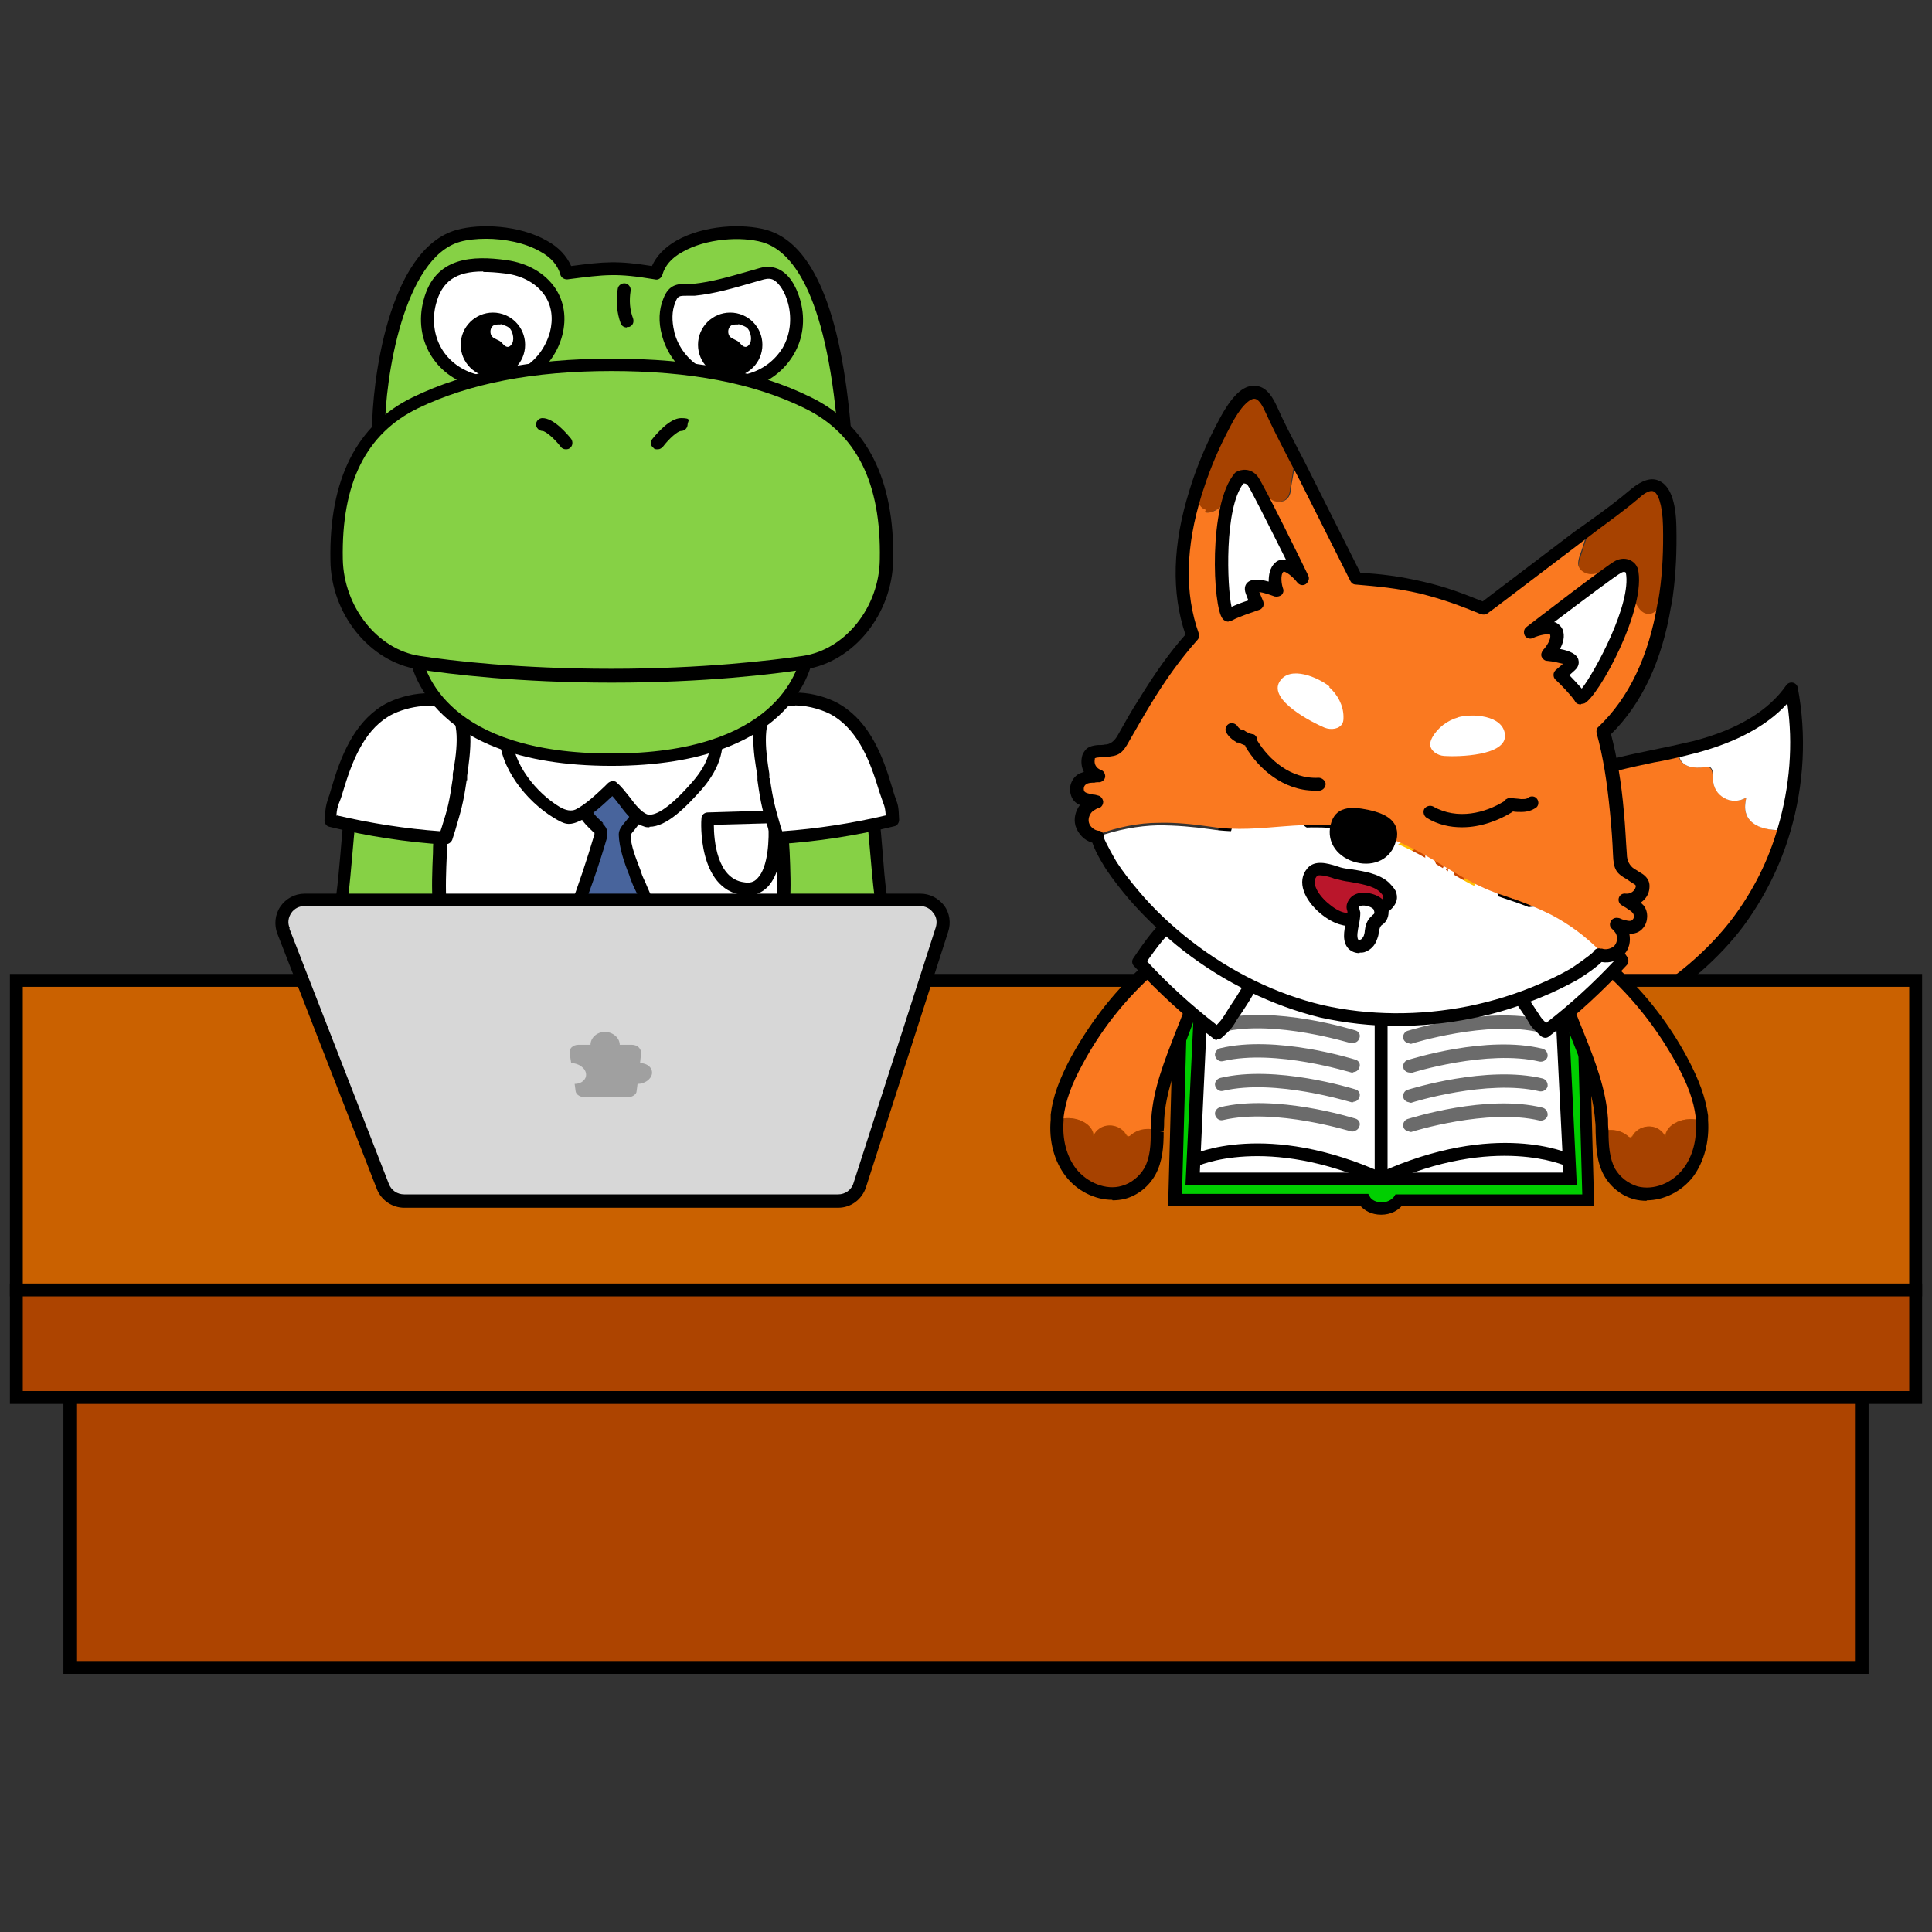 <?xml version="1.0" encoding="UTF-8"?>
<svg xmlns="http://www.w3.org/2000/svg" version="1.1" viewBox="0 0 390 390">
  <rect x="0" y="0" width="390" height="390" fill="#333333" stroke="none"/>
  <defs>
    <style>
      .cls-1 {
        fill: #86d145;
      }

      .cls-2 {
        fill: #48649c;
      }

      .cls-3 {
        fill: #868686;
      }

      .cls-4 {
        fill: #c84600;
      }

      .cls-5 {
        fill: #ba162b;
      }

      .cls-6 {
        fill: #fa7920;
      }

      .cls-7 {
        fill: #a0a0a0;
      }

      .cls-8 {
        fill: #d7d7d7;
      }

      .cls-9 {
        fill: #fff;
      }

      .cls-10 {
        fill: #ca6100;
      }

      .cls-11 {
        fill: #23d600;
      }

      .cls-12 {
        fill: #00cf00;
      }

      .cls-13 {
        fill: #ffbc00;
      }

      .cls-14 {
        fill: #6b6b6b;
      }

      .cls-15 {
        fill: #a74200;
      }

      .cls-16 {
        fill: #dadada;
      }

      .cls-17 {
        fill: #ad4400;
      }
    </style>
  </defs>
  <!-- Generator: Adobe Illustrator 28.7.1, SVG Export Plug-In . SVG Version: 1.2.0 Build 142)  -->
  <g>
    <g id="_레이어_1" data-name="레이어_1">
      <g id="_레이어_1-2" data-name="_레이어_1">
        <g>
          <g>
            <path class="cls-6" d="M345.8,157.3c0,1.5,1,3,2.3,3.8,1.4.7,3.1.7,4.4-.1-.2,1.1-.4,2.3,0,3.3.7,2.1,3.2,2.9,5.3,3.2.7,0,1.5,0,2.3,0-2,6.7-5.1,13.1-9.3,18.7-10.3,13.7-29.8,25.5-47.5,23.5-18.5-2.1-11.8-24.4-5.1-35.1,5-8,12.5-14.6,21.3-18.1,6.2-2.4,12.9-3.4,19.4-4.9,0,.5,0,1,.1,1.5.7,1.7,3,2,4.8,1.8.4,0,.8,0,1.2,0,.8.4.7,1.6.7,2.5h0Z"/>
            <path class="cls-9" d="M345.1,154.9c-.4-.2-.8-.1-1.2,0-1.8.2-4.1,0-4.8-1.8-.2-.5-.2-1-.1-1.5h0c1.1-.2,2.1-.5,3.1-.8,7.5-2,15.1-5.4,19.5-11.8,1.8,9.4,1.3,19.3-1.5,28.5-.8,0-1.6.1-2.3,0-2.2-.2-4.6-1.1-5.3-3.2-.4-1.1-.2-2.2,0-3.3-1.3.8-3.1.9-4.4.1-1.4-.7-2.3-2.2-2.3-3.8,0-.9.1-2.1-.7-2.5h0Z"/>
          </g>
          <path d="M307.2,211.1c-1.4,0-2.7,0-4.1-.2-5.7-.6-9.6-3.1-11.6-7.3-4.5-9.3,1.7-23.5,5.6-29.8,5.3-8.6,13.1-15.2,22-18.6,4.7-1.8,9.6-2.8,14.4-3.8,1.8-.4,3.5-.7,5.2-1.1,0,0,0,0,0,0,1-.2,2.1-.5,3.1-.7,8.9-2.3,15.2-6.1,18.8-11.3.3-.4.8-.6,1.3-.5.5.1.9.5,1,1,1.8,9.5,1.3,19.6-1.5,29.1-2,6.9-5.3,13.4-9.5,19.1-9.4,12.5-27.3,24.3-44.6,24.3h0ZM339.2,152.8c-1.8.4-3.5.8-5.3,1.1-4.7,1-9.5,2-13.9,3.7-8.3,3.2-15.7,9.4-20.7,17.5-4.2,6.8-9.1,19.6-5.4,27.3,1.6,3.4,4.9,5.4,9.6,5.9,17.5,2,36.6-10.1,46.3-23,4.1-5.5,7.2-11.6,9.1-18.3,2.4-8.2,3.1-16.8,1.9-25-4.1,4.5-10.2,7.8-18.4,10-1.1.3-2.1.5-3.2.8,0,0,0,0,0,0h0Z"/>
        </g>
        <g>
          <g>
            <path class="cls-15" d="M303.1,256.7c1.9-1.6,5-2.5,7.4-1.3.1,0,.2.1.3.2,3.1,6.5-2.8,11.5-9.3,11.7-5,.1-19.5,2.5-21.6-3.8-.5-1.5-.5-3.1-.5-4.7,0-.5,0-1,0-1.5.6-.5,1.4-.9,2.2-1.1,1.3-.3,2.9-.1,4.1.5.6.3,1.2.7,1.8.5s.5-.3.8-.5c1.6-1.3,4.3-1,5.5.6,1.9-1.8,5.2-2.1,7.4-.6.3.2.6.4.9.4s.7-.3.9-.5h0Z"/>
            <path class="cls-6" d="M310.5,255.4c-2.4-1.1-5.5-.3-7.4,1.3-.3.2-.6.5-.9.5s-.6-.2-.9-.4c-2.2-1.5-5.5-1.3-7.4.6-1.3-1.6-3.9-1.9-5.5-.6-.2.2-.5.4-.8.5-.6.2-1.3-.2-1.8-.5-1.2-.6-2.8-.8-4.1-.5-.8.2-1.5.6-2.2,1.1.2-10.7.9-21.3.9-31.9s-.8-8.1,1.4-10.4c1.9-2,6.7-1,9.2,0,2.1,9.5,4.2,19,6.4,28.5.2.9.4,1.8,1,2.5.6.7,1.4,1,2.2,1.4,3.7,1.6,7.4,3.6,9.6,7,.2.4.5.8.6,1.2,0,0-.2-.1-.3-.2h0Z"/>
          </g>
          <path d="M291.1,269c-5.6,0-11-.9-12.5-5.2-.6-1.7-.5-3.5-.5-5.1,0-.5,0-1,0-1.5,0-4.4.3-8.8.4-13.2.2-6.1.5-12.4.5-18.6s0-1.2,0-1.8c-.1-3.2-.3-7.2,1.9-9.5,2.4-2.6,7.8-1.4,10.6-.3l.6.3v.7c2.3,9.5,4.4,19,6.5,28.5.2.8.4,1.5.7,2,.4.4,1,.7,1.7,1,3.8,1.6,7.9,3.8,10.2,7.6.3.4.5.9.7,1.3,1.4,2.9,1.3,5.8-.3,8.3-1.9,3.1-5.9,5.1-10.2,5.2-.8,0-2,.1-3.2.2-2.2.2-4.7.4-7.2.4h0ZM285.4,215.1c-1.2,0-2.1.2-2.6.7-1.4,1.5-1.3,5-1.1,7.6,0,.7,0,1.4,0,1.9,0,6.3-.3,12.6-.5,18.7-.2,4.4-.4,8.8-.4,13.2h0c0,.5,0,1,0,1.5,0,1.5,0,3,.4,4.2,1.4,4.2,11.6,3.5,17,3.1,1.3,0,2.5-.2,3.4-.2,3.4,0,6.6-1.6,8-4,1.1-1.7,1.1-3.7.1-5.8-.2-.4-.4-.7-.6-1-2-3.2-5.6-5.1-9-6.5-.9-.4-2-.8-2.7-1.7-.8-1-1.1-2.2-1.3-3.1-2.1-9.3-4.1-18.6-6.2-27.9-1.5-.5-3.2-.8-4.5-.8h0Z"/>
        </g>
        <g>
          <g>
            <path class="cls-15" d="M253.8,257.4c-1.9-1.8-5.2-2.1-7.4-.6-.3.2-.6.4-.9.4s-.7-.3-.9-.5c-1.9-1.6-5-2.5-7.4-1.3-.1,0-.2.1-.3.2-3.1,6.5,2.9,11.5,9.3,11.7,5,.1,19.5,2.5,21.6-3.8.5-1.5.5-3.1.5-4.7,0-.5,0-1,0-1.5-.7-.5-1.4-.9-2.2-1.1-1.3-.3-2.9-.1-4.1.5-.6.3-1.2.7-1.8.5-.3-.1-.5-.3-.8-.5-1.6-1.3-4.2-1-5.5.6h0Z"/>
            <path class="cls-6" d="M259.4,256.7c.2.2.5.4.8.5.6.2,1.3-.2,1.8-.5,1.2-.6,2.8-.8,4.1-.5.8.2,1.5.6,2.2,1.1-.2-10.7-1-21.3-1-31.9s.8-8.1-1.4-10.4c-1.9-2-6.7-1-9.2,0-2.1,9.5-4.2,19-6.4,28.5-.2.9-.4,1.8-1,2.5-.6.7-1.4,1-2.2,1.4-3.7,1.6-7.5,3.6-9.6,7-.2.4-.5.8-.6,1.2.1,0,.2-.1.3-.2,2.4-1.1,5.5-.3,7.4,1.3.3.2.6.5.9.5s.6-.2.9-.4c2.2-1.5,5.4-1.3,7.4.6,1.3-1.6,3.9-1.9,5.5-.6h0Z"/>
          </g>
          <path d="M256.6,269c-2.5,0-5-.2-7.2-.4-1.3,0-2.4-.2-3.2-.2-4.3,0-8.3-2.1-10.2-5.2-1.5-2.5-1.6-5.4-.3-8.3.2-.4.4-.9.7-1.3,2.3-3.8,6.4-5.9,10.2-7.5.8-.3,1.4-.6,1.8-1,.4-.5.6-1.2.7-1.9l.6-2.9c1.9-8.5,3.8-17.1,5.7-25.6l.2-.7.6-.2c2.8-1.1,8.2-2.3,10.6.3,2.2,2.3,2,6.3,1.8,9.5,0,.7,0,1.3,0,1.9,0,6.3.3,12.7.5,18.9.2,4.3.4,8.6.5,12.9h-1.3s1.3,0,1.3,0c0,.5,0,1,0,1.5,0,1.6,0,3.4-.5,5.1-1.4,4.3-6.9,5.2-12.5,5.2h0ZM257.8,215.9c-1.9,8.3-3.7,16.6-5.6,24.9l-.6,2.9c-.2.9-.5,2.1-1.3,3.1-.8.9-1.7,1.3-2.6,1.7-3.4,1.5-7.1,3.4-9.1,6.6-.2.3-.4.7-.5,1-1,2.1-.9,4.1.1,5.9,1.5,2.3,4.6,3.9,8,4,.9,0,2,.1,3.4.2,5.4.4,15.6,1.2,17-3.1.4-1.3.4-2.7.4-4.2,0-.5,0-.9,0-1.4h0c0-4.4-.3-8.7-.4-13-.3-6.2-.5-12.7-.5-19.1s0-1.3,0-2c.1-2.6.3-6.1-1.1-7.6-1.1-1.1-4.4-.8-7.2,0h0Z"/>
        </g>
        <g>
          <path class="cls-2" d="M305.5,195.5c3,7.7,6.4,15.2,10.4,22.4-12.7,6.8-27.6,7.6-42,8.2-14.4-.6-29.3-1.4-42-8.2,4-7.2,7.5-14.7,10.4-22.4h63.2Z"/>
          <path d="M273.9,227.4c-13.9-.6-29.5-1.3-42.7-8.4-.3-.2-.5-.4-.6-.8,0-.3,0-.7.1-1,3.9-7.1,7.4-14.6,10.3-22.2.2-.5.7-.8,1.2-.8h63.2c.5,0,1,.3,1.2.8,2.9,7.6,6.4,15.1,10.3,22.2.2.3.2.7.1,1,0,.3-.3.6-.6.8-13.2,7.1-28.8,7.8-42.6,8.4h0ZM233.6,217.3c12.4,6.2,27.2,6.9,40.3,7.5,13-.6,27.8-1.2,40.2-7.5-3.6-6.6-6.8-13.5-9.5-20.5h-61.4c-2.8,7-6,13.9-9.5,20.5h0Z"/>
        </g>
        <g>
          <path class="cls-9" d="M302.8,176.8c-1.4-6-2.4-12.1-5.3-17.6-2.8-5.4-8.1-10.1-14.2-10.3-2.6,0-6.9,1.2-9.4,1.1-2.6.1-6.9-1.1-9.4-1.1-6.1.2-11.4,4.8-14.2,10.3s-3.8,11.6-5.3,17.6c-1.4,5.7-3.2,15.2-5.4,20.7-1.1,3.9,70.5,4.6,68.6,0-2.2-5.4-4-15-5.4-20.7h0Z"/>
          <path d="M274.6,202c-16.2,0-32.5-1-35.4-2.9-1.1-.7-.9-1.7-.8-2,1.7-4.2,3.2-10.7,4.3-16,.4-1.7.7-3.3,1.1-4.6.3-1.2.5-2.3.8-3.5,1.1-4.8,2.2-9.9,4.6-14.4,2.7-5.2,8.2-10.8,15.3-11,1.3,0,3,.2,4.8.6,1.7.3,3.4.6,4.6.5,1.3,0,3.1-.2,4.8-.5,1.8-.3,3.4-.6,4.8-.6,7.2.2,12.6,5.8,15.3,11,2.4,4.5,3.5,9.5,4.6,14.4.3,1.2.5,2.3.8,3.5h0c.3,1.4.7,3,1.1,4.6,1.2,5.3,2.6,11.8,4.3,15.8.2.6.2,1.5-.6,2.1-2.3,1.9-18.1,2.8-34.1,2.8h0ZM241.1,197.2c6.9,2.9,59.6,3,65.7.2-1.6-4.2-3-10.5-4.2-15.6-.4-1.7-.7-3.3-1-4.6h0c-.3-1.2-.5-2.4-.8-3.5-1-4.7-2.1-9.5-4.3-13.7-2.4-4.5-7.1-9.4-13.1-9.6-1.2,0-2.7.2-4.3.5-1.8.3-3.7.6-5.2.6-1.3,0-3.2-.2-5.1-.6-1.5-.3-3.1-.5-4.3-.5-6,.2-10.7,5-13.1,9.6-2.2,4.2-3.3,9.1-4.3,13.7-.3,1.2-.5,2.4-.8,3.5-.3,1.3-.7,2.9-1,4.6-1.1,5-2.5,11.2-4.1,15.5h0ZM307,198h0,0Z"/>
        </g>
        <g>
          <path class="cls-2" d="M271.8,168.9c.2.2.4.4.5.6,0,.3,0,.5,0,.8-1.3,4.2-2.7,8.4-4.2,12.5-.1.3-.2.6-.2,1,0,.4.2.7.4,1,1.4,2.5,3,5,4.8,7.3.2.2.4.5.7.6,2.1,1.1,4.6-4,5.3-5.3,1-1.6,1.7-3.1,1.3-5-.4-1.9-1.5-3.5-2.1-5.3-.8-2.1-1.9-4.7-2-7,0-.4.2-.7.5-1,.8-1,1.7-1.9,2.3-3,.6-1.1.9-2.5.5-3.7-1.1-3-5.2-2.9-7.2-1-.8.8-1.6,2-2.3,2.9-1.3,1.8.5,3.4,1.9,4.7h0Z"/>
          <path d="M274.3,194.1c-.4,0-.8,0-1.2-.3-.5-.3-.9-.7-1.1-1-1.8-2.3-3.5-4.8-4.9-7.4-.2-.4-.5-.9-.5-1.6,0-.6.2-1.2.3-1.5,1.5-4.1,2.9-8.2,4.2-12.4,0,0,0,0,0,0h0s0,0,0,0h0c0,0,0-.1,0-.1,0,0,0,0,0,0l.8-.8-1,.8c-1.4-1.3-3.8-3.6-1.9-6.2l.3-.5c.6-.9,1.3-1.9,2.1-2.6,1.4-1.4,3.8-2,5.8-1.6,1.7.4,3,1.5,3.5,3.1.5,1.4.3,3.1-.5,4.7-.6,1.1-1.3,1.9-2,2.8l-.4.5c-.1.2-.2.2-.2.3,0,1.7.9,3.8,1.6,5.7l.3.7c.2.6.5,1.2.8,1.9.5,1.1,1.1,2.3,1.4,3.6.5,2.4-.4,4.1-1.5,6,0,.2-.2.4-.4.6-1.1,2-3,5.5-5.4,5.5h0ZM272.7,168c.2.2.6.6.8,1.2.2.6,0,1.2,0,1.5-1.3,4.2-2.7,8.4-4.2,12.5,0,.1-.1.4-.1.5,0,0,.1.3.2.4,1.4,2.5,3,4.9,4.7,7.1,0,0,.2.2.2.3,0,0,.8.3,3.2-4.1.2-.3.3-.5.4-.7.9-1.5,1.5-2.6,1.1-4.1-.2-1-.7-2-1.2-3-.3-.7-.6-1.4-.9-2.1l-.3-.7c-.8-2.1-1.7-4.4-1.8-6.7,0-.9.5-1.5.8-1.9l.4-.5c.7-.8,1.3-1.5,1.7-2.3.5-.9.6-1.9.4-2.6-.3-.9-1.1-1.3-1.7-1.4-1.2-.3-2.6,0-3.4.9-.6.6-1.2,1.5-1.8,2.3l-.3.5c-.4.6-.1,1.2,1.6,2.8l-.7,1.1.9-.9-.9.9.9-.9h0ZM271.1,170h0,0Z"/>
        </g>
        <g>
          <path class="cls-9" d="M256.8,153.7c0,5,4.3,10.3,8.4,12.7,1.6,1,1.9,1.2,3.6.4,2.1-1,4.1-3.1,5.6-4.5,1.7,1.3,3.3,4.8,5.4,5.4,2.8.8,6.9-3.9,8.6-5.7,2.4-2.7,4-6.1,2.8-9.6-2.5-7.3-10.7-10.2-17.9-9.9-5.1.2-11.8,2.4-14.9,6.6-1,1.4-1.5,3-1.5,4.6h0Z"/>
          <path d="M280.4,169.1c-.3,0-.7,0-1-.1-1.7-.5-3-2.2-4.1-3.7-.3-.4-.6-.8-.9-1.2-1.4,1.4-3.2,3-5.1,3.9-2.2,1-3,.6-4.7-.4-4.6-2.8-9.1-8.4-9.1-13.9h0c0-2,.6-3.8,1.8-5.3,3.3-4.6,10.4-6.9,15.9-7.2,7.6-.4,16.5,2.8,19.1,10.8,1.2,3.5.1,7.3-3,10.9-2.6,3-5.9,6.3-8.9,6.3ZM274.3,161c.3,0,.6,0,.8.3.8.6,1.4,1.5,2.2,2.4.9,1.2,1.9,2.5,2.8,2.7.7.2,2.7-.2,7.2-5.3,2.6-2.9,3.4-5.7,2.5-8.4-2.2-6.7-9.9-9.3-16.6-9-4.7.2-11.1,2.2-13.9,6.1-.8,1.1-1.3,2.4-1.3,3.8,0,4.5,3.9,9.3,7.7,11.6.9.6,1.7.7,2.4.4,1.6-.8,3.3-2.4,4.7-3.7l.6-.6c.2-.2.6-.4.9-.4h0Z"/>
        </g>
        <g>
          <path class="cls-13" d="M290.5,184.5c8.1-.3,9.1-13.6,9.1-13.6l-9.1-5.2-9.1,5.2s1,13.3,9.1,13.6Z"/>
          <path class="cls-4" d="M290.5,181.6c5.6-.2,6.3-9.4,6.3-9.4l-6.3-3.6-6.3,3.6s.7,9.2,6.3,9.4Z"/>
          <path class="cls-9" d="M293.7,178.1c-.2.2-.3.2-.4.3-.1,0-.3,0-.5,0-.2,0-.4,0-.4-.2,0-.1-.1-.3-.1-.5v-3.2c0,.2-.2.5-.3.8-.1.3-.2.5-.3.8-.1.3-.2.5-.3.8-.1.3-.2.5-.3.8,0,0,0,.1,0,.2,0,0,0,.1-.1.2,0,0-.1,0-.2.1,0,0-.1,0-.2,0s-.2,0-.2,0c0,0,0,0-.1-.2l-1.4-3.6v3.4c0,0,0,.2,0,.2,0,0-.1.1-.2.2,0,0-.2.1-.3.2,0,0-.2.1-.4.1l-.3-.2s0,0,0-.1c0,0,0,0,0-.1,0,0,0,0,0-.1v-5.4s0,0,0-.1c0,0,0,0,0-.1l.3-.2c.1,0,.3,0,.4,0,.1,0,.3,0,.4.1.1,0,.2.1.3.2,0,0,.2.2.2.3l1.4,4,1.5-4.1h0s0,0,0-.1,0,0-.1-.1l.3-.2c.4,0,.6.1.8.2.2,0,.3.2.3.2v5.2c0,0,0,.1,0,.2,0,0,0,0,.2,0l.2.3h0Z"/>
        </g>
        <g>
          <path class="cls-11" d="M122.4,240.2s32.3,39.1,68.2,40.2,39.4-11.4,31.3-14.9c-8.1-3.5-50.2-12.7-56.5-51.3-6.3-38.6-60.9-7.3-43.1,26h0Z"/>
          <path d="M195.2,281.8c-1.4,0-3,0-4.5,0-18.9-.6-36.7-11.7-48.4-20.8-12.5-9.9-20.8-19.8-20.8-19.9,0,0-.1-.1-.1-.2-5.9-11-4.8-23,3.1-33,7.5-9.5,19.1-14.5,28.4-12.1,7.5,1.9,12.4,8.4,14.1,18.3,5.3,33,37.4,43.9,51.1,48.6,2,.7,3.5,1.2,4.6,1.7,3.2,1.4,4.9,4.1,4.2,6.9-1.2,5.2-10.2,10.5-31.6,10.5h0ZM123.5,239.5c1.8,2.2,33.1,38.6,67.2,39.7,24.8.8,32.7-4.9,33.5-8.5.4-1.6-.7-3.1-2.8-4-1-.4-2.5-.9-4.4-1.6-14.1-4.8-47.3-16.1-52.9-50.7-1.4-8.9-5.6-14.5-12.1-16.2-8.1-2.1-18.9,2.6-25.7,11.2-7.2,9.1-8.2,20.1-2.9,30.1h0Z"/>
        </g>
        <g>
          <g>
            <path class="cls-11" d="M145.6,249c.4.8.4,1.7,0,2.4-1.2,2.2-2,5-3.3,7-1.6,2.6-3.3,5.1-4.5,7.8-1.3,3-1.2,5.8-1.5,9-.4,4.5,0,8.2,5.5,8.2h25.4s8.8-.6,7.4-8c-2.5-12.9-7.6-12.9-16.4-12.9l5.3-17.4c.4-.9.6-1.9.4-2.9"/>
            <path d="M141.8,284.7c-2.4,0-4.2-.6-5.3-1.9-1.8-2-1.8-5-1.5-7.7,0-.6,0-1.2.1-1.7.2-2.6.4-5,1.5-7.6,1-2.4,2.4-4.5,3.7-6.6l.9-1.4c.6-1,1.1-2.3,1.7-3.6.5-1.1,1-2.3,1.5-3.4.2-.4.2-.8,0-1.2-.4-.6-.1-1.4.5-1.8.6-.4,1.4-.1,1.8.5.7,1.2.7,2.5,0,3.7-.5.9-1,2.1-1.4,3.1-.6,1.4-1.2,2.8-1.9,4l-.9,1.4c-1.3,2-2.6,4.1-3.5,6.2-.9,2.2-1.1,4.3-1.3,6.8,0,.6,0,1.2-.1,1.8-.2,2-.3,4.5.8,5.7.7.7,1.8,1.1,3.4,1.1h25.4s3.8-.3,5.5-2.6c.8-1,1-2.3.7-3.9-2.3-11.9-6.3-11.9-15.1-11.9s-.8-.2-1-.5c-.2-.3-.3-.8-.2-1.1l5.3-17.4c.4-.8.5-1.6.4-2.3,0-.7.4-1.4,1.1-1.4.7-.1,1.4.4,1.4,1.1.2,1.2,0,2.4-.5,3.6l-4.8,15.6c7.8,0,13.5.9,15.9,14,.4,2.3,0,4.3-1.2,5.9-2.4,3.2-7.2,3.5-7.4,3.6h-25.5s0,0,0,0Z"/>
          </g>
          <g>
            <path class="cls-16" d="M168.3,281.2c-1.4-2.1-.5-5.4,1.4-7,1.6-1.4,4.9-1.9,6.7-.6,2.3,1.6,6.1,5.7,5.7,8.4-2.9,1.5-10.3,2.2-12.9,0-.3-.2-.6-.5-.8-.8Z"/>
            <path d="M174.7,284.7c-2.5,0-4.9-.4-6.4-1.6-.4-.3-.8-.7-1-1.1h0c-1.8-2.8-.6-6.8,1.6-8.7,2-1.7,5.8-2.4,8.2-.7,2.2,1.5,6.8,6,6.2,9.6,0,.4-.3.8-.7,1-1.6.8-4.9,1.5-8,1.5h0ZM173.7,274.2c-1.2,0-2.4.4-3.2,1-1.3,1.1-2.1,3.8-1.1,5.3q.7,1,0,0c.1.2.3.4.5.5,2,1.6,7.9,1.2,10.8.1-.4-2-3.1-5-5.1-6.5-.5-.4-1.2-.5-1.9-.5h0Z"/>
          </g>
          <g>
            <path class="cls-16" d="M162.7,282.3c-1.4-2.1-.5-5.4,1.4-7,1.6-1.4,4.9-1.9,6.7-.6,2.3,1.6,6.1,5.7,5.7,8.4-2.9,1.5-10.3,2.2-12.9,0-.3-.2-.6-.5-.8-.8Z"/>
            <path d="M169,285.8c-2.5,0-4.9-.4-6.4-1.6-.4-.3-.8-.7-1-1.1h0c-1.8-2.8-.6-6.8,1.6-8.7,2-1.7,5.8-2.4,8.2-.7,2.2,1.5,6.8,6,6.2,9.6,0,.4-.3.8-.7,1-1.6.8-4.9,1.5-8,1.5h0ZM163.8,281.6c.1.2.3.4.5.5,2,1.6,7.9,1.2,10.8.1-.4-2-3.1-5-5.1-6.5-1.3-.9-3.9-.5-5.1.5-1.3,1.1-2.1,3.8-1.1,5.3h0Z"/>
          </g>
          <g>
            <path class="cls-16" d="M155.5,282.3c-1.4-2.1-.5-5.4,1.4-7,1.6-1.4,4.9-1.9,6.7-.6,2.3,1.6,6.1,5.7,5.7,8.4-2.9,1.5-10.3,2.2-12.9,0-.3-.2-.6-.5-.8-.8Z"/>
            <path d="M161.8,285.8c-2.5,0-4.9-.4-6.4-1.6-.4-.3-.8-.7-1-1.1-1.8-2.8-.6-6.8,1.6-8.7,2-1.7,5.8-2.3,8.2-.7,2.2,1.5,6.8,6,6.2,9.6,0,.4-.3.8-.7,1-1.6.8-4.9,1.5-8,1.5h0ZM160.8,275.3c-1.2,0-2.4.4-3.2,1-1.3,1.1-2.1,3.8-1.1,5.3,0,0,0,0,0,0,.1.2.3.4.5.5,2,1.6,7.9,1.2,10.8.1-.4-2-3.1-5-5.1-6.5-.5-.4-1.2-.5-1.9-.5h0Z"/>
          </g>
          <g>
            <path class="cls-2" d="M162.4,218c.3.7,1,5.8,1.2,6.7.7,3.1.3,6.2.9,9.3.8,4.1,1.7,8.1.9,12.2-.8,4-3.4,9.1-5.1,12.8-1.2,2.6-1.1,3.1-3.5,4-4.5,1.6-9.3.1-13.9,1.8-2.1.8-4.2,2-6.3,2.4,0-4.4,1.8-9.1,3.4-13.1,2.9-7.4-1-13.4-2.9-20.5"/>
            <path d="M136.5,268.5c-.3,0-.6-.1-.8-.3-.3-.2-.5-.6-.5-1,0-4.7,2-9.6,3.5-13.6,2-5.1.5-9.5-1.3-14.5-.6-1.7-1.2-3.4-1.7-5.2-.2-.7.2-1.4.9-1.6.7-.2,1.4.2,1.6.9.5,1.7,1,3.4,1.6,5,1.8,5.1,3.6,10.4,1.2,16.3-1.3,3.2-2.9,7.2-3.3,10.9.7-.3,1.5-.6,2.2-.9.8-.3,1.5-.7,2.3-.9,2.5-.9,5-1,7.4-1,2.3,0,4.4,0,6.5-.8,1.5-.6,1.5-.6,2.2-2.2.1-.3.3-.7.5-1.2l.6-1.3c1.7-3.5,3.7-7.8,4.4-11.2.7-3.6,0-7.1-.7-10.8l-.2-1c-.3-1.6-.4-3.2-.4-4.7,0-1.6-.1-3.1-.4-4.6,0-.3-.2-1.1-.3-2.1-.2-1.4-.6-3.9-.8-4.4-.3-.6,0-1.4.6-1.7.6-.3,1.4,0,1.7.6.3.5.5,1.8,1,5.1.1.9.2,1.6.3,1.9.4,1.7.4,3.4.5,5,0,1.5.1,2.9.4,4.3l.2,1c.7,3.8,1.5,7.7.7,11.7-.7,3.7-2.9,8.2-4.6,11.8l-.6,1.3c-.2.4-.4.8-.5,1.1-.9,1.9-1.3,2.6-3.7,3.5-2.4.9-4.9.9-7.3,1-2.3,0-4.5,0-6.5.8-.7.3-1.4.6-2.1.9-1.4.6-2.9,1.3-4.4,1.6,0,0-.2,0-.3,0h0Z"/>
          </g>
        </g>
        <g>
          <g>
            <path class="cls-11" d="M101.3,249c-.4.8-.4,1.7,0,2.4,1.2,2.2,2,5,3.3,7,1.6,2.6,3.3,5.1,4.5,7.8,1.3,3,1.2,5.8,1.5,9,.4,4.5,0,8.2-5.5,8.2h-25.4s-8.8-.6-7.4-8c2.5-12.9,7.6-12.9,16.4-12.9l-5.3-17.4c-.4-.9-.6-1.9-.4-2.9"/>
            <path d="M105.1,284.7h-25.4c-.3,0-5.1-.4-7.5-3.6-1.2-1.6-1.7-3.6-1.2-5.9,2.5-13,8.1-13.9,15.9-14l-4.8-15.7c-.4-1-.6-2.2-.5-3.4,0-.7.7-1.2,1.4-1.1.7,0,1.2.7,1.1,1.4,0,.7,0,1.5.3,2.2l5.4,17.5c.1.4,0,.8-.2,1.1-.2.3-.6.5-1,.5-8.8,0-12.9,0-15.1,11.9-.3,1.6,0,2.9.7,3.9,1.7,2.2,5.5,2.6,5.6,2.6h25.4c1.6,0,2.7-.4,3.4-1.1,1.1-1.2,1-3.7.8-5.7,0-.6-.1-1.2-.1-1.8-.2-2.5-.3-4.6-1.3-6.8-.9-2.2-2.2-4.2-3.5-6.2l-.9-1.4c-.7-1.2-1.3-2.6-1.9-4-.4-1.1-.9-2.2-1.4-3.1-.6-1.1-.6-2.5,0-3.7.4-.6,1.1-.8,1.8-.5.6.4.8,1.1.5,1.8-.2.4-.2.8,0,1.2.6,1.1,1.1,2.2,1.5,3.4.6,1.3,1.1,2.6,1.7,3.6l.9,1.4c1.3,2.1,2.7,4.2,3.7,6.6,1.1,2.6,1.3,5,1.5,7.6,0,.6,0,1.1.1,1.7.3,2.7.3,5.7-1.5,7.7-1.2,1.3-3,1.9-5.3,1.9h0Z"/>
          </g>
          <g>
            <path class="cls-16" d="M78.6,281.2c1.4-2.1.5-5.4-1.4-7-1.6-1.4-4.9-1.9-6.7-.6-2.3,1.6-6.1,5.7-5.7,8.4,2.9,1.5,10.3,2.2,12.9,0,.3-.2.6-.5.8-.8Z"/>
            <path d="M72.2,284.7c-3.1,0-6.3-.7-8-1.5-.4-.2-.6-.5-.7-1-.5-3.6,4-8.1,6.2-9.6,2.4-1.7,6.3-1,8.2.7,2.2,1.9,3.4,5.9,1.6,8.7h0c-.3.4-.6.8-1,1.1-1.5,1.2-3.9,1.6-6.4,1.6ZM66.2,281.2c2.9,1.1,8.8,1.5,10.8-.1.2-.2.4-.3.5-.5,0,0,0,0,0,0,1-1.5.2-4.1-1.1-5.3-1.2-1-3.8-1.4-5.1-.5-2,1.4-4.8,4.5-5.1,6.5h0Z"/>
          </g>
          <g>
            <path class="cls-16" d="M84.2,282.3c1.4-2.1.5-5.4-1.4-7-1.6-1.4-4.9-1.9-6.7-.6-2.3,1.6-6.1,5.7-5.7,8.4,2.9,1.5,10.3,2.2,12.9,0,.3-.2.6-.5.8-.8Z"/>
            <path d="M77.9,285.8c-3.1,0-6.3-.7-8-1.5-.4-.2-.6-.5-.7-1-.5-3.6,4-8.1,6.2-9.6,2.4-1.7,6.3-1,8.2.7,2.2,1.9,3.4,5.9,1.6,8.7h0c-.3.4-.6.8-1,1.1-1.5,1.2-3.9,1.6-6.4,1.6h0ZM71.8,282.2c2.9,1.1,8.8,1.5,10.8-.1.2-.2.4-.3.5-.5,0,0,0,0,0,0,1-1.5.2-4.1-1.1-5.3-1.2-1-3.8-1.4-5.1-.5-2,1.4-4.8,4.5-5.1,6.5h0Z"/>
          </g>
          <g>
            <path class="cls-16" d="M91.4,282.3c1.4-2.1.5-5.4-1.4-7-1.6-1.4-4.9-1.9-6.7-.6-2.3,1.6-6.1,5.7-5.7,8.4,2.9,1.5,10.3,2.2,12.9,0,.3-.2.6-.5.8-.8Z"/>
            <path d="M85.1,285.8c-3.1,0-6.3-.7-8-1.5-.4-.2-.6-.5-.7-1-.5-3.6,4-8.1,6.2-9.6,2.4-1.7,6.3-1,8.2.7,2.2,1.9,3.4,5.9,1.6,8.7h0c-.3.4-.6.8-1,1.1-1.5,1.2-3.9,1.6-6.4,1.6h0ZM79,282.2c2.9,1.1,8.8,1.5,10.8-.1.2-.2.4-.3.5-.5,1-1.5.2-4.1-1.1-5.3-1.2-1-3.8-1.4-5.1-.5-2,1.4-4.8,4.5-5.1,6.5h0ZM91.4,282.3h0,0Z"/>
          </g>
          <g>
            <path class="cls-2" d="M84.5,218c-.3.7-1,5.8-1.2,6.7-.7,3.1-.3,6.2-.9,9.3-.8,4.1-1.7,8.1-.9,12.2.8,4,3.4,9.1,5.1,12.8,1.2,2.6,1.1,3.1,3.5,4,4.5,1.6,9.3.1,13.9,1.8,2.1.8,4.2,2,6.3,2.4,0-4.4-1.8-9.1-3.4-13.1-2.9-7.4,1-13.4,2.9-20.5"/>
            <path d="M110.4,268.5c0,0-.2,0-.3,0-1.5-.3-3-1-4.4-1.6-.7-.3-1.4-.6-2.1-.9-2.1-.8-4.2-.8-6.5-.8-2.4,0-4.9,0-7.3-1-2.4-.9-2.8-1.6-3.7-3.5-.1-.3-.3-.7-.5-1.1l-.6-1.3c-1.7-3.6-3.9-8.1-4.6-11.8-.8-4.1,0-8,.7-11.7l.2-1c.3-1.4.3-2.8.4-4.3,0-1.6.1-3.3.5-5,0-.3.2-1,.3-1.9.5-3.3.7-4.5,1-5.1.3-.6,1.1-.9,1.7-.6.6.3.9,1.1.6,1.7-.2.5-.5,3-.8,4.4-.1,1-.3,1.8-.3,2.1-.3,1.5-.4,3-.5,4.6,0,1.5-.1,3.1-.4,4.7l-.2,1c-.7,3.7-1.4,7.2-.7,10.8.7,3.4,2.7,7.7,4.4,11.2l.6,1.3c.2.4.4.8.5,1.2.7,1.5.7,1.6,2.2,2.2,2,.7,4.2.8,6.5.8,2.4,0,4.9,0,7.4,1,.7.3,1.5.6,2.3.9.7.3,1.5.7,2.2.9-.4-3.7-2-7.6-3.3-10.9-2.4-6-.5-11.3,1.2-16.3.6-1.6,1.2-3.3,1.6-5,.2-.7.9-1.1,1.6-.9.7.2,1.1.9.9,1.6-.5,1.8-1.1,3.5-1.7,5.2-1.8,5.1-3.3,9.4-1.3,14.5,1.6,4,3.5,8.9,3.5,13.6,0,.4-.2.8-.5,1-.2.2-.5.3-.8.3h0Z"/>
          </g>
        </g>
        <g>
          <path class="cls-3" d="M126,203.7h5.9c.8,0,1.4.6,1.4,1.4h0c0,.8-.6,1.4-1.4,1.4h-5.9c-.8,0-1.4-.6-1.4-1.4h0c0-.8.6-1.4,1.4-1.4Z"/>
          <path d="M131.9,207.8h-5.9c-1.5,0-2.7-1.2-2.7-2.7s1.2-2.7,2.7-2.7h5.9c1.5,0,2.7,1.2,2.7,2.7s-1.2,2.7-2.7,2.7ZM126,205v.2h5.9c0,0,.1,0,.1-.1h-6c0-.1,0-.1,0-.1Z"/>
        </g>
        <g>
          <g>
            <g>
              <path class="cls-9" d="M170.1,185.9c1.1,4.6,1.3,11.2-.2,18.1h0c-55,16.6-93,0-93,0-1.5-7-1.2-13.6-.2-18.1,3.5-14.9,6.6-19.8,9.1-37.9,2.6-17.9,20.3-23.5,20.3-23.5,0,0,21.1-3.1,34.5,0,0,0,17.2,5.6,20.3,23.5,3.6,21.2,5.7,23,9.1,37.9Z"/>
              <path class="cls-2" d="M170,204c-3.3,15.6-15.3,33.1-46.5,33.1s-43.2-17.4-46.5-33.1c0,0,38,16.6,93,0h0Z"/>
            </g>
            <g>
              <path d="M123.5,238.4c-12.2,0-41.3-3.3-47.8-34.1-1.4-6.4-1.4-13.3-.1-18.7,1.3-5.5,2.5-9.6,3.7-13.6,2-6.6,3.8-12.9,5.4-24.2,2.6-18.5,21-24.5,21.2-24.5,1.1-.2,21.7-3.1,35.2,0,.8.3,18.1,6.1,21.3,24.5,2.3,13.3,3.9,19,5.7,25,1.1,3.6,2.1,7.3,3.4,12.9,1.3,5.4,1.2,12.3-.1,18.7l-2.5-.5c1.3-6,1.3-12.6.2-17.6-1.3-5.5-2.4-9.1-3.4-12.7-1.8-6.1-3.5-11.8-5.8-25.3-2.9-16.8-19.3-22.4-19.4-22.5-12.9-2.9-33.7,0-33.9,0,0,0-16.8,5.5-19.2,22.4-1.6,11.5-3.5,17.9-5.5,24.6-1.2,3.9-2.4,8-3.6,13.4-1.2,5-1.1,11.6.2,17.6,2.5,12,11.7,32.1,45.3,32.1s42.7-20.1,45.2-32.1l2.5.5c-6.5,30.8-35.6,34.1-47.8,34.1h0Z"/>
              <path d="M121.2,212.7c-7.1,0-13.4-.5-18.6-1.1-16.4-2.1-25.8-6.1-26.2-6.3-.7-.3-1-1-.7-1.7.3-.7,1-1,1.7-.7.4.2,38.2,16.2,92.1,0,.8-.2,1.7.4,1.7,1.2s-.4,1.1-1,1.3c-18.7,5.6-35.5,7.4-49,7.4h0Z"/>
            </g>
          </g>
          <g>
            <path class="cls-2" d="M120.7,167.1c.2.2.5.4.6.7,0,.3,0,.7,0,1-1.5,5.1-3.3,10.2-5.1,15.3-.1.4-.3.8-.3,1.2,0,.4.2.8.5,1.2,1.7,3.1,3.7,6.1,5.9,8.9.2.3.5.6.8.8,2.6,1.3,5.6-4.9,6.5-6.5,1.2-2,2.1-3.8,1.6-6.2-.5-2.3-1.8-4.3-2.6-6.5-1-2.6-2.3-5.8-2.4-8.6,0-.5.3-.9.6-1.2,1-1.2,2-2.4,2.8-3.7.7-1.4,1.1-3,.6-4.5-1.3-3.6-6.4-3.6-8.8-1.2-1,1-2,2.4-2.8,3.6-1.5,2.2.6,4.1,2.3,5.7h0Z"/>
            <path d="M123.7,197.6c-.4,0-.9-.1-1.4-.3-.6-.3-1-.8-1.2-1.1-2.2-2.9-4.2-5.9-6-9.1-.2-.4-.6-1-.6-1.8,0-.7.2-1.3.4-1.7,1.9-5,3.6-10.1,5.1-15.2,0,0,0-.2,0-.3,0,0-.1,0-.2-.1,0,0,0,0,0,0l-.2-.2c-1.7-1.6-4.4-4.2-2.3-7.2l.4-.6c.7-1.1,1.6-2.3,2.5-3.2,1.7-1.6,4.4-2.4,6.8-1.8,2,.5,3.4,1.7,4.1,3.6.6,1.7.4,3.6-.6,5.5-.7,1.3-1.6,2.3-2.4,3.4l-.5.6c-.2.3-.3.4-.3.4,0,2.2,1.1,4.8,2,7.2l.3.9c.3.8.7,1.5,1,2.3.6,1.4,1.3,2.8,1.6,4.3.6,2.9-.4,4.9-1.7,7.1-.1.2-.3.5-.4.8-1.3,2.4-3.6,6.5-6.4,6.5h0ZM121.6,166.2c.3.3.7.7.9,1.3.2.7,0,1.3,0,1.7-1.5,5.2-3.3,10.3-5.2,15.3,0,.2-.2.5-.2.7,0,.2.2.5.3.7,1.7,3,3.7,6,5.8,8.7,0,.1.3.4.4.4.4.2,1.6-.1,4.4-5.1.2-.4.4-.6.5-.9,1.1-1.9,1.8-3.3,1.4-5.2-.3-1.3-.8-2.5-1.5-3.8-.4-.8-.8-1.7-1.1-2.5l-.3-.9c-1-2.5-2-5.4-2.1-8.1,0-1,.6-1.7.9-2.1l.5-.6c.8-1,1.6-1.9,2.1-2.9.6-1.2.8-2.5.5-3.4-.5-1.3-1.5-1.7-2.3-1.9-1.5-.4-3.4.1-4.4,1.2-.8.7-1.5,1.8-2.2,2.8l-.4.6c-.7,1,0,2,2,3.8l.2.2-.9.9.9-.9h0Z"/>
          </g>
          <g>
            <path class="cls-9" d="M102.2,148.5c0,6.2,5.3,12.6,10.2,15.6,2,1.2,2.4,1.5,4.4.5,2.5-1.2,5-3.8,6.9-5.6,2,1.6,4,5.9,6.6,6.6,3.4,1,8.5-4.8,10.5-7,2.9-3.3,4.9-7.4,3.4-11.8-3-9-13.1-12.5-21.9-12.1-6.2.3-14.4,2.9-18.3,8.1-1.3,1.8-1.8,3.7-1.9,5.6h0Z"/>
            <path d="M131.1,167c-.4,0-.8,0-1.2-.2-2-.6-3.5-2.5-4.9-4.4-.5-.6-.9-1.2-1.4-1.7-1.8,1.7-4,3.8-6.3,4.9-2.5,1.2-3.3.8-5.5-.5-5.6-3.4-11-10.2-11-16.8,0-2.3.7-4.5,2.1-6.4,4-5.6,12.6-8.4,19.2-8.7,9.2-.5,19.9,3.4,23.2,13,1.4,4.2.2,8.7-3.6,13.1-3.2,3.6-7.1,7.6-10.6,7.6h0ZM123.7,157.7c.3,0,.6,0,.8.3.9.7,1.7,1.8,2.6,2.9,1.1,1.5,2.4,3.1,3.6,3.5,1.2.3,3.8-.5,9.1-6.6,3.2-3.7,4.3-7.2,3.1-10.6-2.8-8.3-12.3-11.6-20.6-11.2-5.9.3-13.8,2.8-17.3,7.6-1.1,1.5-1.6,3.1-1.6,4.9h0c0,5.6,4.9,11.6,9.6,14.4,1.2.7,2.3.9,3.2.5,2-1,4.1-3,5.8-4.6l.7-.7c.2-.2.6-.4.9-.4h0ZM102.2,148.5h0,0Z"/>
          </g>
        </g>
        <path d="M150.9,180.7c-.3,0-.6,0-1,0-9.1-1.3-8.4-15-8.3-15.5,0-.7.6-1.2,1.3-1.2l13.5-.4c.7,0,1.2.5,1.3,1.1.1,1.1,1.1,10.6-2.9,14.5-1.1,1-2.4,1.6-3.9,1.6h0ZM144.1,166.5c0,3,.6,10.9,6.1,11.6,1.1.2,2,0,2.7-.8,2.2-2.2,2.4-8,2.2-11.1l-11.1.3h0Z"/>
        <path d="M123.4,226c-.3,0-.5,0-.7-.2l-4.5-3.2c-.3-.2-.6-.6-.6-1.1v-9.1c0-.7.6-1.3,1.3-1.3s1.3.6,1.3,1.3v8.4l3.2,2.2,2.5-2.1v-9.7c0-.7.6-1.3,1.3-1.3s1.3.6,1.3,1.3v10.3c0,.4-.2.7-.5,1l-3.7,3.2c-.2.2-.5.3-.8.3h0Z"/>
        <g>
          <rect class="cls-17" x="14.1" y="249.7" width="361.8" height="86.9"/>
          <path d="M377.2,337.9H12.8v-89.5h364.4v89.5ZM15.4,335.3h359.2v-84.3H15.4v84.3Z"/>
        </g>
        <g>
          <rect class="cls-17" x="3.3" y="260.4" width="383.4" height="21.8"/>
          <path d="M388,283.4H2v-24.3h386v24.3ZM4.6,280.8h380.8v-19.2H4.6v19.2Z"/>
        </g>
        <g>
          <rect class="cls-10" x="3.3" y="197.8" width="383.4" height="62.5"/>
          <path d="M388,261.7H2v-65.1h386v65.1ZM4.6,259.1h380.8v-59.9H4.6v59.9Z"/>
        </g>
        <g>
          <g>
            <path class="cls-1" d="M86.9,146c-1.5-2.9-3.9-4-7.7-1-11.4,8.9-7.6,30.3-11.5,42.8-1.9,5.9-2.6,12.3-1.7,18.5.9,6.3,4.1,15.2,12.2,12.7,5.7-1.8,16.9-7.6,17.4-14.2.3-4.2-2.8-8.4-4.3-11.9-3.6-8-2.3-16.7-2.1-25.2,0-3.3.6-15.9-2.2-21.6Z"/>
            <path d="M75.5,220.7c-1.6,0-3-.4-4.3-1.3-4.6-2.9-6-10.1-6.5-13-.8-6-.2-12.6,1.8-19,1.3-4.1,1.7-9.3,2.2-14.8.9-11,1.8-22.4,9.7-28.6,2.1-1.7,4.1-2.3,5.8-1.9,1.6.3,2.8,1.5,3.8,3.4,2.8,5.6,2.5,17.1,2.4,21.5v.8c0,1.5-.1,3.1-.2,4.6-.3,6.8-.6,13.8,2.2,20.1.4.9.9,1.8,1.4,2.8,1.6,2.9,3.3,6.3,3.1,9.8-.6,7.5-12.6,13.6-18.3,15.3-1.1.3-2.1.5-3.1.5h0ZM83.2,144.5c-.9,0-2,.5-3.3,1.5-7,5.5-7.9,16.3-8.8,26.8-.5,5.6-.9,11-2.3,15.4-1.9,6.1-2.5,12.3-1.7,17.9.8,5.4,2.7,9.6,5.3,11.2,1.5.9,3.2,1.1,5.2.5,5.5-1.7,16.1-7.3,16.5-13.1.2-2.8-1.3-5.6-2.8-8.4-.5-1-1.1-2-1.5-2.9-3-6.9-2.7-14.2-2.4-21.2,0-1.5.1-3,.2-4.5v-.8c.1-3.8.4-15.2-2.1-20.2h0c-.6-1.2-1.3-1.9-2-2-.1,0-.3,0-.4,0h0Z"/>
          </g>
          <g>
            <path class="cls-16" d="M81.3,214.3c-2.1,0-4.3,1-6.2,2.2-1.9,1.2-2.7,1.8-1.5,4,2.3,4.3,12.1,12.8,15.7,5.4,2.1-4.3-1.3-6.1-3.5-9.2-1.2-1.7-2.7-2.4-4.4-2.4h0Z"/>
            <path d="M85,230.1c-5.1,0-10.9-5.8-12.6-9-1.7-3.3,0-4.5,2-5.7,2.5-1.6,4.9-2.4,7-2.4,2.2,0,4.1,1,5.4,2.9.5.7,1,1.3,1.6,2,1.9,2.1,3.9,4.5,2,8.5-1.4,3-3.7,3.6-5.3,3.6h-.1,0ZM81.3,215.6c-1.5,0-3.4.7-5.5,2-1.1.7-1.5,1.5-1.1,2.3,1.6,3,6.7,7.6,10.3,7.6,0,0,0,0,0,0,1.3,0,2.3-.7,3-2.2,1.1-2.4.3-3.5-1.6-5.7-.6-.7-1.2-1.4-1.8-2.2-.8-1.2-1.9-1.8-3.3-1.8h0,0Z"/>
          </g>
          <g>
            <path class="cls-16" d="M82.5,212c-3.4,1.4.4,6.9,2.1,8.1,2.3,1.6,6.4,4,9,1.9,4.8-3.7-.6-11.9-5.5-12.1-2,0-3.8.9-5.6,2h0Z"/>
            <path d="M91.1,224.1c-2.1,0-4.5-1-7.3-3-1.5-1.1-4.3-4.7-4-7.5.1-1.2.9-2.2,2-2.8,1.7-1.1,3.8-2.3,6.2-2.2,3.7.1,7.1,3.7,8.2,7.1.9,2.9.2,5.6-1.9,7.3-.9.7-2,1.1-3.2,1.1h0ZM87.8,211.3c-1.5,0-2.9.7-4.7,1.8,0,0-.1,0-.2.1-.4.2-.5.4-.6.7-.2,1.6,1.8,4.4,2.9,5.2,1.6,1.1,5.4,3.5,7.5,2,1.6-1.3,1.5-3.1,1.1-4.4-.9-2.8-3.6-5.2-5.8-5.3,0,0-.1,0-.2,0h0ZM82.5,212h0,0Z"/>
          </g>
          <g>
            <path class="cls-16" d="M87.5,201.3c-3.6.7-1.2,6.8.3,8.4,1.9,2.1,5.3,5.3,8.4,3.9,5.5-2.5,2-11.8-2.7-13-2-.5-3.9,0-5.9.8h0Z"/>
            <path d="M94.5,215.1c-2.4,0-5-1.6-7.7-4.7-1.2-1.4-3.1-5.6-2.2-8.2.4-1.2,1.3-2,2.6-2.2,1.9-.7,4.2-1.4,6.6-.8,3.6,1,6.1,5.2,6.4,8.7.3,3.1-1,5.5-3.5,6.7-.7.3-1.4.5-2.1.5h0ZM91.8,201.6c-1.1,0-2.4.3-3.8.9,0,0-.1,0-.2,0-.5,0-.6.3-.7.6-.5,1.5.8,4.7,1.7,5.7,1.3,1.4,4.5,4.6,6.8,3.6,1.9-.9,2.1-2.7,2-4.1-.3-2.9-2.4-5.9-4.5-6.5-.4-.1-.9-.2-1.3-.2h0ZM87.5,201.3h0,0Z"/>
          </g>
        </g>
        <g>
          <g>
            <path class="cls-12" d="M319.5,203.4h-9l-31.6,5.1-31.6-5.1h-9l-1.1,38.8h38.2s.9,1.7,3.5,1.7,3.5-1.7,3.5-1.7h38.2l-1.1-38.8Z"/>
            <path d="M278.8,245.2c-2,0-3.4-.9-4.1-1.7h-38.9l1.1-41.4h10.3l31.6,5.1,31.4-5.1h10.5s1.1,41.4,1.1,41.4h-38.9c-.7.8-2.1,1.7-4.1,1.7h0ZM238.5,241h37.7l.4.7s.6,1,2.3,1,2.3-1,2.4-1l.4-.6h.8s36.9,0,36.9,0l-1-36.2h-7.8l-31.6,5.2-31.8-5.2h-7.6s-1,36.3-1,36.3h0Z"/>
          </g>
          <g>
            <g>
              <path class="cls-9" d="M242.6,198.9s24.8-2,36.2,4.5v34.6h-38.1l1.9-39.1h0Z"/>
              <path d="M280.1,239.3h-40.8l2-41.6h1.1c1-.2,25.4-2,37,4.6l.7.4v36.6ZM242.1,236.7h35.5v-32.5c-9.8-5.1-28.9-4.4-33.7-4.1l-1.7,36.6h0Z"/>
            </g>
            <path d="M278.3,239.2c-22.7-10.3-36.7-3.8-36.8-3.7l-1.1-2.3c.6-.3,15.3-7.1,39,3.7l-1.1,2.4Z"/>
          </g>
          <g>
            <g>
              <path class="cls-9" d="M315.1,198.9s-24.8-2-36.2,4.5v34.6h38.1l-1.9-39.1h0Z"/>
              <path d="M318.3,239.3h-40.8v-36.6l.7-.4c11.6-6.7,36-4.8,37-4.7h1.1c0,0,2,41.7,2,41.7h0ZM280.1,236.7h35.5l-1.8-36.6c-4.8-.3-23.9-1-33.7,4.1v32.5h0Z"/>
            </g>
            <path d="M279.4,239.2l-1.1-2.4c23.7-10.8,38.4-4,39-3.7l-1.1,2.3c-.1,0-14.3-6.6-36.8,3.7Z"/>
          </g>
          <g>
            <path class="cls-9" d="M284.5,227.1s15.6-5,26.6-2.3"/>
            <path class="cls-14" d="M284.5,228.4c-.5,0-1.1-.4-1.2-.9-.2-.7.2-1.4.8-1.6.7-.2,16-5.1,27.3-2.3.7.2,1.1.9,1,1.6-.2.7-.9,1.1-1.6,1-10.5-2.5-25.7,2.2-25.9,2.3-.1,0-.3,0-.4,0h0Z"/>
          </g>
          <g>
            <path class="cls-9" d="M284.5,221.2s15.6-5,26.6-2.3"/>
            <path class="cls-14" d="M284.5,222.5c-.5,0-1.1-.4-1.2-.9-.2-.7.2-1.4.8-1.6.7-.2,16-5,27.3-2.3.7.2,1.1.9,1,1.6-.2.7-.9,1.1-1.6,1-10.5-2.5-25.7,2.2-25.9,2.3-.1,0-.3,0-.4,0h0Z"/>
          </g>
          <g>
            <path class="cls-9" d="M284.5,215.2s15.6-5,26.6-2.3"/>
            <path class="cls-14" d="M284.5,216.5c-.5,0-1.1-.4-1.2-.9-.2-.7.2-1.4.8-1.6.7-.2,16-5.1,27.3-2.3.7.2,1.1.9,1,1.6-.2.7-.9,1.1-1.6,1-10.5-2.5-25.7,2.2-25.9,2.3-.1,0-.3,0-.4,0h0Z"/>
          </g>
          <g>
            <path class="cls-9" d="M284.5,209.3s15.6-5,26.6-2.3"/>
            <path class="cls-14" d="M284.5,210.6c-.5,0-1.1-.4-1.2-.9-.2-.7.2-1.4.8-1.6.7-.2,16-5,27.3-2.3.7.2,1.1.9,1,1.6-.2.7-.9,1.1-1.6,1-10.5-2.5-25.7,2.2-25.9,2.3-.1,0-.3,0-.4,0h0Z"/>
          </g>
          <g>
            <path class="cls-9" d="M273.2,227.1s-15.6-5-26.6-2.3"/>
            <path class="cls-14" d="M273.2,228.4c-.1,0-.3,0-.4,0-.2,0-15.3-4.8-25.9-2.3-.7.2-1.4-.3-1.6-1-.2-.7.3-1.4,1-1.6,11.2-2.7,26.6,2.1,27.3,2.3.7.2,1.1.9.8,1.6-.2.6-.7.9-1.2.9h0Z"/>
          </g>
          <g>
            <path class="cls-9" d="M273.2,221.2s-15.6-5-26.6-2.3"/>
            <path class="cls-14" d="M273.2,222.5c-.1,0-.3,0-.4,0-.2,0-15.3-4.8-25.9-2.3-.7.2-1.4-.3-1.6-1-.2-.7.3-1.4,1-1.6,11.2-2.7,26.6,2.1,27.3,2.3.7.2,1.1.9.8,1.6-.2.6-.7.9-1.2.9h0Z"/>
          </g>
          <g>
            <path class="cls-9" d="M273.2,215.2s-15.6-5-26.6-2.3"/>
            <path class="cls-14" d="M273.2,216.5c-.1,0-.3,0-.4,0-.2,0-15.3-4.8-25.9-2.3-.7.2-1.4-.3-1.6-1-.2-.7.3-1.4,1-1.6,11.2-2.7,26.6,2.1,27.3,2.3.7.2,1.1.9.8,1.6-.2.6-.7.9-1.2.9h0Z"/>
          </g>
          <g>
            <path class="cls-9" d="M273.2,209.3s-15.6-5-26.6-2.3"/>
            <path class="cls-14" d="M273.2,210.6c-.1,0-.3,0-.4,0-.2,0-15.4-4.8-25.9-2.3-.7.2-1.4-.3-1.6-1-.2-.7.3-1.4,1-1.6,11.2-2.7,26.6,2.1,27.3,2.3.7.2,1.1.9.8,1.6-.2.6-.7.9-1.2.9h0Z"/>
          </g>
        </g>
        <g>
          <path class="cls-9" d="M92.7,157.3c-.8,5.5-1.2,6.5-2.9,11.9-7.8-.5-15.6-1.7-23.2-3.5.2-3.6.4-2.7,1.4-6.2,1.8-6.1,4.3-12.5,9.6-15.9,3.3-2.1,10.3-3.6,13.7-.9,3.5,2.8,1.9,10.8,1.4,14.6h0Z"/>
          <path d="M89.9,170.5s0,0,0,0c-7.9-.5-15.8-1.7-23.4-3.6-.6-.1-1-.7-1-1.3.2-2.6.3-3,.7-4.3.2-.5.4-1.1.7-2.2,1.9-6.5,4.5-13,10.2-16.6,3.7-2.3,11.2-4,15.2-.8,3.8,3.1,2.6,10.5,2,14.9v.9h-.1c-.7,4.9-1.2,6.3-2.3,10.1l-.6,1.9c-.2.5-.7.9-1.2.9h0ZM68,164.6c6.9,1.6,13.9,2.7,20.9,3.2l.3-.9c1.2-3.8,1.5-5,2.2-9.8v-.9c.7-3.6,1.7-10.4-.9-12.5-2.8-2.3-9.2-.9-12.2,1-5,3.1-7.3,9.2-9.1,15.2-.3,1.1-.6,1.8-.8,2.3-.3.9-.4,1.2-.5,2.5h0ZM92.7,157.3h0,0Z"/>
        </g>
        <g>
          <g>
            <path class="cls-1" d="M160,146c1.5-2.9,3.9-4,7.7-1,11.4,8.9,7.6,30.3,11.5,42.8,1.9,5.9,2.6,12.3,1.7,18.5-.9,6.3-4.1,15.2-12.2,12.7-5.7-1.8-16.9-7.6-17.4-14.2-.3-4.2,2.8-8.4,4.3-11.9,3.6-8,2.3-16.7,2.1-25.2,0-3.3-.6-15.9,2.2-21.6Z"/>
            <path d="M171.4,220.7c-1,0-2-.2-3.1-.5-5.7-1.8-17.7-7.9-18.3-15.3-.3-3.5,1.5-6.8,3.1-9.8.5-1,1-1.9,1.4-2.8,2.8-6.3,2.5-13.3,2.2-20.1,0-1.5-.1-3.1-.2-4.6v-.8c-.1-4.3-.4-15.9,2.4-21.5,1-1.9,2.2-3.1,3.8-3.4,1.7-.4,3.7.3,5.8,1.9,7.9,6.2,8.8,17.6,9.7,28.6.4,5.5.9,10.7,2.2,14.8,2,6.4,2.6,13,1.8,19-.4,2.9-1.9,10.1-6.5,13-1.3.8-2.8,1.3-4.3,1.3h0ZM163.7,144.5c-.2,0-.3,0-.4,0-.8.2-1.4.9-2,2h0c-2.5,5-2.2,16.5-2.1,20.2v.8c0,1.5.1,3,.2,4.5.3,7.1.6,14.4-2.4,21.2-.4.9-.9,1.9-1.5,2.9-1.5,2.8-3,5.6-2.8,8.4.5,5.8,11,11.4,16.5,13.1,2,.6,3.7.5,5.2-.5,2.6-1.6,4.5-5.8,5.3-11.2.8-5.6.2-11.8-1.7-17.9-1.4-4.4-1.8-9.7-2.3-15.4-.9-10.5-1.7-21.3-8.8-26.8-1.3-1-2.4-1.5-3.3-1.5h0ZM160,146h0,0Z"/>
          </g>
          <g>
            <path class="cls-16" d="M165.6,214.3c2.1,0,4.3,1,6.2,2.2,1.9,1.2,2.7,1.8,1.5,4-2.3,4.3-12.1,12.8-15.7,5.4-2.1-4.3,1.3-6.1,3.5-9.2,1.2-1.7,2.7-2.4,4.4-2.4h0Z"/>
            <path d="M161.9,230.1h-.1c-1.6,0-3.9-.7-5.3-3.6-1.9-4,.1-6.4,2-8.5.5-.6,1.1-1.3,1.6-2,1.3-1.9,3.2-2.9,5.4-2.9h0c2.1,0,4.4.8,6.9,2.4,1.9,1.2,3.7,2.4,2,5.7-1.7,3.2-7.4,9-12.6,9h0ZM165.6,215.6c-1.4,0-2.5.6-3.3,1.8-.6.8-1.2,1.5-1.8,2.2-1.9,2.2-2.8,3.4-1.6,5.7.7,1.5,1.7,2.2,3,2.2,0,0,0,0,0,0,3.6,0,8.7-4.6,10.3-7.6.4-.8,0-1.6-1.1-2.3-2.1-1.3-4-2-5.5-2s0,0,0,0h0ZM165.6,214.3h0,0Z"/>
          </g>
          <g>
            <path class="cls-16" d="M164.4,212c3.4,1.4-.4,6.9-2.1,8.1-2.3,1.6-6.4,4-9,1.9-4.8-3.7.6-11.9,5.5-12.1,2,0,3.8.9,5.6,2h0Z"/>
            <path d="M155.8,224.1c-1.2,0-2.3-.4-3.2-1.1-2.2-1.7-2.9-4.3-1.9-7.3,1.1-3.4,4.5-7,8.2-7.1,2.4,0,4.5,1.1,6.2,2.2,1.2.5,1.9,1.5,2,2.8.3,2.8-2.5,6.5-4,7.5-2.8,2-5.2,3-7.3,3h0ZM159.1,211.3c0,0-.1,0-.2,0-2.2,0-4.9,2.6-5.8,5.3-.4,1.3-.6,3.2,1.1,4.4,2,1.6,5.9-.8,7.5-2,1.1-.8,3.1-3.6,2.9-5.2,0-.3-.1-.5-.6-.7,0,0-.1,0-.2-.1-1.8-1.1-3.2-1.8-4.7-1.8h0Z"/>
          </g>
          <g>
            <path class="cls-16" d="M159.4,201.3c3.6.7,1.2,6.8-.3,8.4-1.9,2.1-5.3,5.3-8.4,3.9-5.5-2.5-2-11.8,2.7-13,2-.5,3.9,0,5.9.8h0Z"/>
            <path d="M152.4,215.1c-.7,0-1.5-.2-2.1-.5-2.5-1.2-3.8-3.6-3.5-6.7.3-3.6,2.8-7.8,6.4-8.8,2.4-.6,4.6,0,6.6.8,1.3.3,2.2,1.1,2.6,2.2.9,2.7-1,6.8-2.2,8.2-2.7,3.1-5.4,4.7-7.7,4.7h0ZM155.1,201.6c-.4,0-.9,0-1.3.2-2.1.6-4.3,3.6-4.5,6.5-.1,1.4.1,3.2,2,4.1,2.3,1.1,5.6-2.1,6.8-3.6.9-1,2.2-4.2,1.7-5.7-.1-.3-.3-.5-.7-.6,0,0-.1,0-.2,0-1.5-.5-2.7-.9-3.8-.9h0Z"/>
          </g>
        </g>
        <g>
          <path class="cls-9" d="M154.2,157.3c.8,5.5,1.2,6.5,2.9,11.9,7.8-.5,15.6-1.7,23.2-3.5-.2-3.6-.4-2.7-1.4-6.2-1.8-6.1-4.3-12.5-9.6-15.9-3.3-2.1-10.3-3.6-13.7-.9-3.5,2.8-1.9,10.8-1.4,14.6h0Z"/>
          <path d="M157,170.5c-.6,0-1.1-.4-1.2-.9l-.6-1.9c-1.2-3.8-1.6-5.2-2.3-10.2v-.9c-.8-4.4-2-11.9,1.8-15,3.9-3.2,11.5-1.6,15.2.8,5.7,3.6,8.3,10.1,10.2,16.6.3,1,.5,1.7.7,2.2.5,1.3.6,1.7.7,4.3,0,.6-.4,1.2-1,1.3-7.7,1.9-15.6,3.1-23.4,3.6,0,0,0,0,0,0h0ZM160.6,142.5c-1.7,0-3.2.3-4.3,1.2-2.6,2.1-1.6,8.9-1,12.5v.9h.1c.7,4.7,1.1,6,2.2,9.8l.3.9c7-.5,14.1-1.6,20.9-3.2-.1-1.4-.2-1.7-.5-2.5-.2-.5-.4-1.2-.8-2.3-1.8-6-4.1-12-9.1-15.2-1.9-1.2-5.1-2.2-7.9-2.2h0Z"/>
        </g>
        <g>
          <g>
            <path class="cls-6" d="M343.6,226.3c-1.6-.6-3.5-.5-5.1.2-1.2.6-2.4,1.7-2.4,3-.6-1.2-1.8-2-3.1-2.1-1.3,0-2.7.6-3.4,1.7-.1.2-.3.4-.5.5s-.4-.1-.6-.3c-1.3-1-3-1.4-4.6-1.1-.2,0-.4,0-.6.2,0-.8,0-1.5-.1-2.2-.7-9.3-5.8-17.7-8.3-26.7-1-3.6.9-5.7,4.5-6,2.8-.2,4.4,1.3,6.3,3.1,5.4,5.1,10,11.1,13.6,17.6,1.9,3.5,3.5,7.2,4,11.2,0,.3,0,.6,0,.9h0Z"/>
            <path class="cls-15" d="M338.5,226.5c1.6-.7,3.4-.8,5.1-.2.3,3.7-.5,7.5-2.8,10.5-2.4,3.2-6.7,5-10.6,4-2.3-.6-4.2-2.2-5.3-4.2-1.4-2.5-1.4-5.4-1.5-8.2.2,0,.4-.1.6-.2,1.6-.3,3.3,0,4.6,1.1.2.2.4.3.6.3s.4-.3.5-.5c.7-1.1,2-1.8,3.4-1.7,1.3,0,2.6.9,3.1,2.1,0-1.4,1.1-2.5,2.4-3h0Z"/>
          </g>
          <path d="M332.4,242.4c-.8,0-1.7-.1-2.5-.3-2.6-.7-4.8-2.5-6.1-4.8-1.5-2.7-1.6-5.7-1.7-8.7h0c0-.9,0-1.6-.1-2.3-.4-5.7-2.5-11-4.7-16.5-1.3-3.2-2.6-6.6-3.5-10-.7-2.6,0-4.2.6-5.2,1-1.4,2.8-2.3,5.1-2.5,3.3-.3,5.3,1.6,7.2,3.4,5.7,5.3,10.3,11.3,13.9,18,2.4,4.5,3.7,8.1,4.2,11.7,0,.3,0,.6,0,.9.3,4.3-.8,8.4-3,11.4-2.3,3-5.9,4.8-9.4,4.8h0ZM324.7,228.3h0c0,2.9.2,5.5,1.3,7.6,1,1.7,2.6,3,4.6,3.6,3.2.8,6.9-.6,9.2-3.6,1.9-2.5,2.8-5.9,2.5-9.6,0-.3,0-.5,0-.8-.4-3.3-1.6-6.6-3.9-10.8-3.5-6.4-8-12.3-13.3-17.3-1.9-1.8-3.2-3-5.4-2.8-1.1,0-2.5.4-3.2,1.4-.5.7-.6,1.7-.2,3,.9,3.3,2.2,6.5,3.5,9.7,2.2,5.5,4.4,11.2,4.8,17.2,0,.8,0,1.6.1,2.3h0Z"/>
        </g>
        <g>
          <g>
            <path class="cls-6" d="M213.3,226.1c1.6-.6,3.5-.5,5.1.2,1.2.6,2.4,1.7,2.4,3,.6-1.2,1.8-2,3.1-2.1,1.3,0,2.7.6,3.4,1.7.1.2.3.4.5.5.2,0,.4-.1.6-.3,1.3-1,3-1.4,4.6-1.1.2,0,.4.1.6.2,0-.8,0-1.5.1-2.2.6-9.3,5.8-17.7,8.2-26.7,1-3.6-.9-5.7-4.5-6-2.8-.2-4.4,1.3-6.3,3.1-5.5,5.1-10,11.1-13.6,17.6-1.9,3.5-3.5,7.2-4,11.2,0,.3,0,.6,0,.9h0Z"/>
            <path class="cls-15" d="M218.4,226.3c-1.6-.7-3.4-.8-5.1-.2-.3,3.7.5,7.6,2.8,10.5,2.4,3.2,6.7,5,10.6,4,2.2-.6,4.2-2.2,5.3-4.2,1.4-2.5,1.4-5.4,1.5-8.2-.2,0-.4-.1-.6-.2-1.6-.3-3.3,0-4.6,1.1-.2.2-.4.3-.6.3-.2,0-.4-.3-.5-.5-.7-1.1-2-1.8-3.4-1.7-1.3,0-2.6.9-3.1,2.1,0-1.4-1.1-2.5-2.4-3h0Z"/>
          </g>
          <path d="M224.5,242.2c-3.5,0-7.1-1.8-9.4-4.8-2.3-3-3.4-7.1-3-11.4,0-.4,0-.7,0-1,.4-3.5,1.7-7.1,4.1-11.6,3.7-6.7,8.3-12.8,13.9-17.9,2-1.9,3.9-3.7,7.3-3.5,2.3.2,4.1,1,5.1,2.5.7.9,1.3,2.6.6,5.2-.9,3.4-2.3,6.8-3.5,10-2.2,5.5-4.3,10.8-4.6,16.4,0,.7,0,1.4-.1,2.2h-1.3s1.3.2,1.3.2c0,2.9-.2,6-1.7,8.7-1.3,2.3-3.5,4.1-6.1,4.8-.8.2-1.7.3-2.5.3h0ZM236.9,194.6c-1.9,0-3.2,1.2-4.9,2.8-5.4,5-9.9,10.8-13.4,17.3-2.3,4.2-3.5,7.5-3.9,10.8,0,.3,0,.5,0,.7-.3,3.8.6,7.2,2.5,9.7,2.3,2.9,6.1,4.4,9.2,3.5,1.9-.5,3.6-1.9,4.6-3.6,1.2-2.2,1.3-4.7,1.3-7.5v-.2c0-.8,0-1.5.1-2.3.4-6.1,2.7-11.7,4.8-17.2,1.3-3.2,2.6-6.5,3.5-9.8.4-1.3.3-2.3-.2-3-.7-1-2.1-1.3-3.2-1.4-.1,0-.3,0-.4,0h0ZM234.8,228.2h-1.3s1.3,0,1.3,0h0Z"/>
        </g>
        <g>
          <path class="cls-9" d="M320.5,185.7c2.7,2.2,4.7,5,7,8.3-4.7,5.2-10,10-15.6,14.2-2.4-2.2-1.7-1.8-3.5-4.5-3.2-4.7-6.3-10-5.7-15.7.7-6.4,6.5-7.4,11.8-5.6,2.4.8,4.4,1.9,6,3.2h0Z"/>
          <path d="M312,209.5c-.3,0-.6-.1-.9-.3-1.7-1.6-2-1.9-2.6-3-.2-.4-.6-.9-1.1-1.7-3.5-5-6.6-10.5-5.9-16.6.3-2.8,1.5-4.9,3.5-6.2,2.5-1.6,6.1-1.8,9.9-.5,2.4.8,4.5,1.9,6.4,3.4h0c2.8,2.2,4.8,5.1,7.2,8.6.3.5.3,1.2-.1,1.6-4.8,5.2-10.1,10.1-15.7,14.4-.2.2-.5.3-.8.3h0ZM310.1,183c-1.4,0-2.7.3-3.7.9-1.3.9-2.1,2.3-2.4,4.3-.6,5.2,2.3,10.2,5.5,14.8.6.9.9,1.4,1.2,1.8.4.7.6.9,1.4,1.7,4.9-3.8,9.6-8.1,13.8-12.6-2.1-3-3.8-5.4-6.1-7.2h0c-1.6-1.3-3.5-2.3-5.6-3-1.4-.5-2.8-.7-4-.7h0Z"/>
        </g>
        <g>
          <path class="cls-9" d="M236.9,185.6c-2.7,2.2-4.8,5.1-7.1,8.5,4.8,5.3,10.1,10.1,15.8,14.5,2.5-2.2,1.7-1.8,3.6-4.5,3.3-4.8,6.4-10.2,5.8-16-.8-6.5-6.7-7.5-12-5.7-2.5.8-4.4,1.9-6.1,3.3h0Z"/>
          <path d="M245.7,209.9c-.3,0-.6,0-.8-.3-5.8-4.4-11.1-9.3-16-14.6-.4-.4-.5-1.1-.1-1.6,2.5-3.7,4.5-6.5,7.4-8.8h0c1.9-1.5,4-2.7,6.5-3.5,3.9-1.3,7.6-1.1,10.1.5,2,1.3,3.3,3.5,3.6,6.3.7,6.1-2.5,11.7-6,16.9-.6.8-.9,1.3-1.1,1.7-.7,1.1-.9,1.4-2.7,3-.2.2-.6.3-.9.3h0ZM231.5,194c4.3,4.7,9.1,9,14.1,12.9.8-.8,1-1.1,1.4-1.7.3-.4.6-1,1.2-1.9,3.2-4.7,6.2-9.8,5.6-15.1-.2-2-1.1-3.5-2.4-4.4-1.8-1.2-4.8-1.3-7.9-.2-2.2.7-4.1,1.7-5.7,3.1-2.3,1.9-4.1,4.3-6.3,7.4Z"/>
        </g>
        <g>
          <g>
            <path class="cls-8" d="M57.2,187.9l20.1,51.6c.7,1.8,2.4,2.9,4.3,2.9h87.6c2,0,3.8-1.3,4.4-3.2l16.6-51.6c.9-3-1.3-6-4.4-6H61.5c-3.2,0-5.4,3.2-4.3,6.3h0Z"/>
            <path d="M169.2,243.8h-87.6c-2.4,0-4.6-1.5-5.5-3.7l-20.1-51.6c-.7-1.8-.5-3.9.6-5.5s2.9-2.6,4.9-2.6h124.3c1.9,0,3.6.9,4.8,2.4,1.1,1.5,1.4,3.5.8,5.3l-16.6,51.6c-.8,2.4-3,4.1-5.6,4.1h0ZM58.4,187.4l20.1,51.6c.5,1.3,1.7,2.1,3.1,2.1h87.6c1.4,0,2.7-.9,3.1-2.3l16.6-51.6c.3-1,.2-2.1-.5-2.9-.6-.9-1.6-1.4-2.7-1.4H61.5c-1.1,0-2.1.5-2.7,1.4-.6.9-.8,2-.3,3.1h0Z"/>
          </g>
          <path class="cls-7" d="M129.2,214.6h0l.2-1.9c.1-1-.7-1.8-1.9-1.8h-2.4c0-1.4-1.4-2.6-3-2.6s-2.9,1.2-2.9,2.6h-2.4c-1.2,0-2,.8-1.8,1.8l.3,1.9c1.5,0,2.9,1,3,2.2.1,1.1-.9,2-2.3,2l.2,1.5c.1.7,1,1.2,1.9,1.2h8.6c.9,0,1.8-.6,1.8-1.2l.2-1.5h0c1.4,0,2.7-.9,2.9-2,.2-1.2-.9-2.2-2.4-2.2h0Z"/>
        </g>
        <g>
          <g>
            <path class="cls-1" d="M123.5,126.9h0c-37.9,0-39.7,4.6-39.7,4.6,0,0,1.8,21.8,39.7,21.8s39.7-21.8,39.7-21.8c0,0-1.8-4.6-39.7-4.6Z"/>
            <path d="M123.5,154.6c-38.6,0-40.9-22-41-23,0-.2,0-.4,0-.6.5-1.3,4.9-5.5,40.9-5.5h0c35.9,0,40.4,4.2,40.9,5.5,0,.2.1.4,0,.6,0,.9-2.4,23-41,23ZM85.1,132.1c.6,3.4,5.2,20,38.3,20s37.7-16.7,38.3-20c-1.4-.9-8.2-3.8-38.3-3.8s-37,3-38.3,3.8h0Z"/>
          </g>
          <g>
            <path class="cls-1" d="M170.4,86.9c-.9-10.5-3.6-35.8-16.1-39.3-6.8-1.9-19.9.2-21.8,7.5-8-1.3-10.3-1-18.1,0-1.9-7.3-15-9.4-21.8-7.5-12.5,3.5-16.1,28.8-16.1,39.3,0,0-3.4,25.8,40.9,25.8s54-14.7,53.1-25.8h0Z"/>
            <path d="M117.3,114.1c-17.5,0-29.9-4-36.8-11.8-6.4-7.3-5.5-15.2-5.4-15.5,0-9.1,3.1-36.5,17.1-40.4,4.7-1.3,12.6-1,18.2,2.2,2.4,1.3,4,3.1,4.9,5.1,6.8-.9,9.4-1.1,16.3,0,.9-2,2.5-3.7,4.9-5.1,5.6-3.2,13.5-3.5,18.2-2.2,9.3,2.6,15.1,16.2,17.1,40.5h0c.3,3.6-.3,8.9-5,14-8.1,8.8-24.7,13.3-49.4,13.3h0ZM98.1,48.2c-1.9,0-3.8.2-5.2.6-11.4,3.2-15.2,27.5-15.2,38.1,0,.2-.8,7.3,4.8,13.7,6.4,7.2,18.1,10.9,34.8,10.9,29.8,0,42.3-6.8,47.5-12.4,4-4.4,4.6-9,4.3-12h0c-2.4-28.7-9.6-36.6-15.2-38.2-4.2-1.2-11.4-.8-16.2,2-2.2,1.2-3.5,2.8-4,4.6-.2.6-.8,1.1-1.5.9-7.8-1.3-9.9-1-17.7,0-.6,0-1.2-.3-1.4-1-.5-1.8-1.8-3.4-4-4.6-3.1-1.8-7.3-2.6-11-2.6h0Z"/>
          </g>
          <g>
            <g>
              <path class="cls-9" d="M112.1,67.3c-1.9,7.1-9.1,11.3-16.2,9.5-7.1-1.9-11-8.7-9.2-15.8,1.9-7.1,7.6-8.2,15.2-7.2,7.3,1,12,6.5,10.2,13.5h0Z"/>
              <path d="M99.3,78.5c-1.2,0-2.5-.2-3.7-.5-7.8-2.1-12.2-9.5-10.1-17.4,2.3-8.9,10.1-9,16.7-8.1,4.3.6,7.8,2.6,9.9,5.7,1.8,2.7,2.3,6,1.4,9.5-1,3.8-3.4,6.9-6.8,8.9-2.3,1.3-4.8,2-7.3,2h0ZM97.5,54.8c-5.5,0-8.3,2-9.5,6.6-.8,3.1-.4,6.3,1.1,8.9,1.5,2.6,4.1,4.5,7.2,5.3,3.1.8,6.3.4,9.1-1.2,2.8-1.6,4.7-4.2,5.6-7.3h0c.7-2.7.4-5.3-1-7.4-1.6-2.4-4.5-4.1-8.1-4.5-1.6-.2-3-.3-4.3-.3h0Z"/>
            </g>
            <circle cx="99.5" cy="69.6" r="6.5"/>
            <path class="cls-9" d="M101.1,65.5c-.6,0-1.4-.1-1.8.5-.4.5-.4,1.4,0,1.9.5.6,1.5.7,2,1.3.5.6,1.2,1.3,1.9.4.7-.8.4-2.4-.2-3.2-.4-.5-1.1-.7-2-1h0Z"/>
          </g>
          <g>
            <g>
              <path class="cls-9" d="M134.8,67.3c1.9,7.1,9.1,11.3,16.2,9.5,7.1-1.9,11-8.7,9.2-15.8-.8-3.2-3-6.8-6.5-5.8-4.5,1.3-9,2.8-13.7,3.3-2.5.2-3.9-.3-4.9,2.3-.8,2.1-.8,4.4-.2,6.6h0Z"/>
              <path d="M147.7,78.5c-6.5,0-12.4-4.3-14.1-10.9h0c-.7-2.6-.6-5.1.3-7.3,1.1-2.9,2.9-3,4.7-3,.4,0,.8,0,1.3,0,3.9-.4,7.5-1.5,11.4-2.6l2.1-.6c1.4-.4,2.8-.3,4.1.4,2.5,1.4,3.6,4.5,4.1,6.3,1,3.8.5,7.6-1.4,10.8-1.9,3.2-5,5.6-8.7,6.6-1.2.3-2.5.5-3.7.5ZM136.1,67c.8,3.1,2.8,5.7,5.6,7.3,2.8,1.6,6,2.1,9.1,1.2,3.1-.8,5.6-2.7,7.2-5.3,1.5-2.6,1.9-5.8,1.1-8.9-.6-2.3-1.7-4-2.8-4.7-.6-.4-1.3-.4-2.1-.2l-2.1.6c-3.8,1.1-7.8,2.3-11.9,2.7-.5,0-1,0-1.5,0-1.6,0-1.9,0-2.4,1.4-.7,1.7-.7,3.7-.2,5.8h0Z"/>
            </g>
            <circle cx="147.4" cy="69.6" r="6.5"/>
            <path class="cls-9" d="M149.1,65.5c-.6,0-1.4-.1-1.8.5-.4.5-.4,1.4,0,1.9.5.6,1.5.7,2,1.3.5.6,1.2,1.3,1.9.4.7-.8.4-2.4-.2-3.2-.4-.5-1.1-.7-2-1h0Z"/>
          </g>
          <g>
            <path class="cls-1" d="M163.1,81.3c-12.2-6-26.2-7.7-39.7-7.7s-27.4,1.7-39.7,7.7c-11.9,5.8-16.2,17.3-15.9,31.7.2,10.8,7.9,19.4,16.6,20.8,7.1,1.1,20.9,2.7,38.9,2.7s31.8-1.6,38.9-2.7c8.7-1.3,16.5-10,16.6-20.8.2-14.4-4-25.9-15.9-31.7h0Z"/>
            <path d="M123.5,137.8c-18.8,0-32.6-1.7-39.1-2.7-9.8-1.5-17.6-11.2-17.7-22-.3-16.3,5.3-27.4,16.6-32.9,10.7-5.2,23.9-7.8,40.2-7.8s29.5,2.5,40.2,7.8h0c11.3,5.5,16.9,16.6,16.6,32.9-.2,10.9-8,20.5-17.7,22-6.5,1-20.3,2.7-39.1,2.7ZM123.5,74.9c-15.9,0-28.7,2.5-39.1,7.5-10.5,5.1-15.5,15.1-15.2,30.5.2,9.6,7,18.2,15.5,19.5,6.5,1,20.1,2.6,38.7,2.6s32.3-1.7,38.7-2.6c8.6-1.3,15.4-9.9,15.5-19.5.3-15.4-4.7-25.4-15.2-30.5h0c-10.4-5.1-23.2-7.5-39.1-7.5Z"/>
          </g>
          <g>
            <path class="cls-11" d="M132.7,89.4s2.9-3.7,4.7-3.7"/>
            <path d="M132.7,90.7c-.3,0-.6,0-.8-.3-.6-.4-.7-1.3-.2-1.8.8-1,3.5-4.2,5.8-4.2s1.3.6,1.3,1.3-.6,1.3-1.3,1.3-2.4,1.5-3.7,3.2c-.3.3-.6.5-1,.5Z"/>
          </g>
          <g>
            <path class="cls-11" d="M114.2,89.4s-2.9-3.7-4.7-3.7"/>
            <path d="M114.2,90.7c-.4,0-.8-.2-1-.5-1.3-1.7-3.1-3.2-3.7-3.2s-1.3-.6-1.3-1.3.6-1.3,1.3-1.3c2.3,0,5,3.2,5.8,4.2.4.6.3,1.4-.2,1.8-.2.2-.5.3-.8.3Z"/>
          </g>
        </g>
        <g>
          <path class="cls-11" d="M125.9,58.5c-.4,2.1-.2,4.3.6,6.3"/>
          <path d="M126.5,66.1c-.5,0-1-.3-1.2-.8-.8-2.2-1-4.6-.6-7,.1-.7.8-1.2,1.5-1.1.7.1,1.2.8,1.1,1.5-.3,1.9-.2,3.8.5,5.6.2.7,0,1.4-.8,1.7-.1,0-.3,0-.4,0h0Z"/>
        </g>
        <g>
          <g>
            <g>
              <path class="cls-9" d="M323,192.7h0c.4.2-4.7,3.7-5.1,3.9-2.2,1.2-4.4,2.3-6.7,3.3-4.6,2-9.4,3.4-14.3,4.4-9.9,2-20.2,2-30.1-.2-9.8-2.4-19-7-27-13.2-4-3.1-7.6-6.5-10.9-10.3-1.6-1.9-3.1-3.8-4.5-5.9-.3-.3-3.3-5.8-2.8-5.8h0c3.9-1.4,8.1-2.2,12.2-2.3,3.6,0,7.1.3,10.6.8,10.4,1.6,18.8-2.1,30.8.7,12.1,2.8,17.9,9.8,28,13.1,3.4,1.1,6.7,2.3,9.9,4,3.7,1.9,7,4.4,9.9,7.4h0Z"/>
              <path class="cls-15" d="M335.1,122.8c-.4,1-1.5,1.8-2.5,1.6-.7-.1-1.3-.7-1.8-1.3-.8-1.1-1.2-2.5-1.1-3.9-.9.5-1.9,1.1-2.9,1.2s-2.2-.4-2.6-1.4c-.4-1.2.5-2.4.4-3.6-1.1.5-2.2,1-3.3,1s-2.4-.7-2.6-1.8c-.1-.7,0-1.3.3-2,.4-1.3.8-2.7,1.3-4l-.6-.9c3.5-2.6,7.1-5.1,10.4-7.9,5.7-4.7,6.8,1.8,7,6.7.1,4.5,0,9.1-.7,13.6-.1.7-.2,1.5-.4,2.2h-.6c0,.2-.1.4-.3.7h0Z"/>
              <path class="cls-15" d="M248,100c-.5,1.3-1.5,2.4-2.7,3-.7.4-1.4.6-2.2.4-1-.3-1.6-1.5-1.6-2.5,0-.5.1-.9.3-1.4l-.6-.2c.2-.5.3-1.1.5-1.6,1.4-4.3,3.3-8.4,5.4-12.5,2.3-4.4,6.3-9.7,9.2-3,1.7,4,3.8,7.8,5.8,11.7l-1,.5c-.2,1.4-.4,2.8-.7,4.2,0,.7-.2,1.4-.6,1.9-.7.9-2.1,1-3.1.5-1.1-.5-1.8-1.4-2.5-2.3-.6,1.1-.4,2.6-1.2,3.5-.7.7-2,.7-3,.1s-1.5-1.5-2.1-2.3h0Z"/>
              <path class="cls-6" d="M243.2,103.4c.7.2,1.5,0,2.2-.4,1.2-.7,2.1-1.8,2.7-3,.6.9,1.2,1.8,2.1,2.3s2.2.6,3-.1c.9-.9.7-2.3,1.2-3.5.7.9,1.5,1.8,2.5,2.3,1,.5,2.4.4,3.1-.5.4-.5.6-1.2.6-1.9.2-1.4.5-2.8.7-4.2l1-.5c.4.8.8,1.6,1.2,2.3,3.4,6.8,6.8,13.5,10.2,20.3,4.9.4,8.3.7,13.1,1.8,4.8,1.1,8,2.4,12.6,4.2,6-4.6,12.1-9.1,18.1-13.7.7-.5,1.4-1.1,2.1-1.6l.6.9c-.4,1.3-.8,2.7-1.3,4-.2.6-.4,1.3-.3,2,.2,1.1,1.5,1.8,2.6,1.8s2.2-.5,3.3-1c0,1.2-.8,2.5-.4,3.6.3,1,1.5,1.5,2.6,1.4s2-.6,2.9-1.2c-.1,1.4.3,2.8,1.1,3.9.4.6,1,1.2,1.8,1.3,1,.2,2.1-.6,2.5-1.6.1-.3.2-.5.3-.8h.6c-1.6,9.6-5.2,19-12.3,25.7,1.5,5.3,2.3,10.8,2.8,16.2.3,2.8.4,5.6.6,8.4.2,3.4.7,3,3.4,4.8.5.3,1,.7,1.2,1.3,0,.3,0,.6,0,.9-.3,1.5-1.9,2.6-3.4,2.4.8.6,1.9,1,2.6,1.8s.6,2.1,0,2.9c-1.1,1.4-2.9.4-4.3,0,.3.4.6.7.9,1.1.7,1.3.6,3-.4,4.1-.9,1.1-2.6,1.5-3.9,1h0c-2.9-3-6.3-5.5-9.9-7.4-3.2-1.6-6.5-2.9-9.9-4-10-3.2-15.9-10.2-28-13.1-12.1-2.8-20.4.9-30.8-.7-3.5-.5-7.1-.9-10.6-.8-4.1,0-8.3.9-12.2,2.3h0c-1.5-.1-2.7-1.2-3.1-2.6-.4-1.4.3-3,1.5-3.8.4-.3.9-.4,1.3-.6-1.4-.3-3.4-.3-3.8-2-.3-1,.3-2.2,1.2-2.6.9-.5,2.1-.4,3.1-.5-1.4-.5-2.4-2.1-2-3.7,0-.3.2-.6.4-.8.4-.4,1-.6,1.6-.6,3.2-.4,3.5.2,5.2-2.8,1.4-2.5,2.8-4.9,4.2-7.3,2.9-4.7,6-9.2,9.7-13.3-3.4-9.3-2.4-19.6.5-29l.6.2c-.1.5-.3.9-.3,1.4,0,1.1.5,2.2,1.6,2.5h0Z"/>
            </g>
            <path d="M282,207.1c-5.3,0-10.5-.6-15.5-1.7-9.7-2.4-19.2-7-27.5-13.4-4.1-3.2-7.8-6.7-11.1-10.5-1.6-1.9-3.2-3.9-4.6-6,0,0-2.1-3.2-2.8-5.4-1.6-.4-2.9-1.8-3.4-3.4-.4-1.5,0-3,.9-4.2-.9-.4-1.6-1-1.9-2.3-.4-1.6.4-3.4,1.9-4.1.3-.1.6-.2.8-.3-.5-.9-.6-2-.4-3,.1-.6.4-1,.7-1.4.5-.6,1.3-.9,2.5-1,.5,0,1,0,1.4-.1,1.1,0,2-.7,2.7-2,1.4-2.5,2.8-5,4.3-7.3,3.2-5.2,6.1-9.3,9.3-12.9-2.9-8.5-2.6-18.3.8-29.1l.5-1.6c1.4-4.2,3.2-8.4,5.5-12.7,2.5-4.7,4.8-7,7.2-6.8,1.8,0,3.2,1.4,4.4,4,1.4,3.2,3.1,6.4,4.7,9.5l1.1,2.1c.4.8.8,1.6,1.2,2.4l9.9,19.7c4.4.3,7.8.7,12.6,1.8,4.8,1.1,8.1,2.4,12.1,4l1.3-1c5.4-4.1,10.8-8.2,16.2-12.3.7-.5,1.4-1.1,2.2-1.6l2.1-1.5c2.8-2,5.6-4.1,8.2-6.3,2.2-1.8,4.1-2.4,5.7-1.6,2.1,1,3.3,4,3.4,9.3.1,4.8-.1,9.4-.7,13.8-.1.8-.2,1.5-.4,2.3-1.8,10.9-5.9,19.6-12.1,25.7,1.2,4.6,2.1,9.7,2.6,15.7.3,3,.4,6,.6,8.5,0,1.4.6,2.4,1.5,3,.4.2.8.5,1.3.8.9.5,1.5,1.2,1.7,2,.1.4.1.9,0,1.5-.2,1-.8,1.9-1.7,2.5.2.2.4.4.6.6,1,1.3.9,3.3-.1,4.5-.8,1-1.8,1.2-2.8,1.2.3,1.5,0,3-1,4.1-1.1,1.3-2.9,1.9-4.6,1.6-1.6,1.6-4.8,3.5-4.9,3.6-2.4,1.3-4.6,2.4-6.8,3.3-4.5,1.9-9.4,3.5-14.6,4.5-5,1-10.1,1.5-15.1,1.5h0ZM222.8,169c.3,1,2.3,4.5,2.6,5,1.3,2,2.8,3.9,4.4,5.8,3.1,3.7,6.7,7.1,10.7,10.2,8,6.2,17.2,10.7,26.5,12.9,9.3,2.1,19.5,2.2,29.5.2,4.9-1,9.7-2.5,14.1-4.4,2.1-.9,4.3-1.9,6.5-3.2.5-.3,3.7-2.5,4.5-3.3.3-.6.9-.9,1.5-.7,0,0,.2,0,.3,0,.8.3,1.9,0,2.5-.6.6-.7.7-1.8.2-2.6-.2-.3-.4-.5-.6-.7l-.2-.2c-.4-.4-.4-1-.1-1.5.3-.5.9-.7,1.4-.6.3,0,.6.2.9.3,1.4.4,1.8.4,2.1,0,.3-.3.3-.9,0-1.3-.3-.4-.8-.6-1.3-1-.3-.2-.7-.4-1-.6-.5-.3-.7-1-.5-1.5.2-.6.8-.9,1.4-.8.9.1,1.8-.5,2-1.4,0-.2,0-.2,0-.2,0,0,0-.2-.6-.5-.5-.3-.9-.6-1.2-.8-2.1-1.2-2.7-1.9-2.8-5.1-.1-2.5-.3-5.4-.6-8.4-.6-6.2-1.4-11.3-2.7-16-.1-.5,0-1,.4-1.3,6.1-5.8,10.1-14.2,11.9-24.9.2-.8.3-1.5.4-2.2.6-4.2.8-8.7.7-13.4-.1-4.6-1.1-6.7-1.9-7-.6-.3-1.7.2-2.9,1.3-2.7,2.3-5.6,4.4-8.3,6.4l-2.1,1.6c-.7.5-1.4,1.1-2.1,1.6-5.4,4.1-10.8,8.2-16.2,12.3l-1.9,1.4c-.4.3-.8.3-1.3.2-4.4-1.8-7.6-3-12.4-4.2-4.8-1.1-8.3-1.4-12.9-1.8-.5,0-.9-.3-1.1-.7l-10.2-20.3c-.4-.8-.8-1.5-1.2-2.3l-1.1-2.1c-1.6-3.1-3.3-6.4-4.8-9.7-.7-1.5-1.4-2.4-2.1-2.4,0,0,0,0,0,0-.9,0-2.7,1.4-4.8,5.5-2.2,4.1-4,8.3-5.3,12.3l-.5,1.5c-3.3,10.6-3.5,20-.6,28.1.2.4,0,1-.3,1.3-3.2,3.6-6.3,7.8-9.5,13.1-1.4,2.3-2.8,4.8-4.2,7.2-1.5,2.8-2.3,3.1-4.8,3.3-.4,0-.8,0-1.4.1-.6,0-.8.2-.8.2,0,0,0,0,0,.2-.2.9.3,1.8,1.2,2.1.6.2.9.8.9,1.3,0,.6-.5,1.1-1.1,1.2-.4,0-.8,0-1.1.1-.6,0-1.2,0-1.6.3-.4.2-.6.7-.5,1.2.1.5.5.6,1.9.9.3,0,.7.1,1,.2.5.1.9.6,1,1.2,0,.6-.3,1.1-.8,1.3h-.3c-.3.2-.6.4-.8.5-.8.5-1.2,1.6-1,2.4.2.9,1.1,1.6,1.9,1.7,0,0,.2,0,.2,0,.6.1,1,.7,1,1.3h0ZM222.5,169.8h0c0-.1.2-.2.2-.3,0,.1-.1.2-.2.3Z"/>
          </g>
          <path d="M281.8,169.7c-.9,3.7-4.4,5.3-8,4.4s-6.1-3.9-5.2-7.6c.9-3.7,4-3.8,7.7-3s6.4,2.4,5.6,6.1Z"/>
          <path class="cls-9" d="M294.4,144.8c-2.2.6-4.2,2.1-5.3,4.1-.2.4-.4.9-.4,1.3,0,1.4,1.5,2.3,2.8,2.4,2.8.2,12.7,0,12.3-4.3-.4-4-6.7-4.3-9.5-3.5h0Z"/>
          <path class="cls-9" d="M268.3,138.7c1.7,1.5,2.9,3.7,2.9,6,0,.5,0,.9-.2,1.3-.6,1.2-2.3,1.4-3.6.9-2.6-1.1-11.4-5.6-9.1-9.3,2.1-3.4,7.9-.8,10.1,1h0Z"/>
          <g>
            <path class="cls-5" d="M280.5,180.3c.9,1.9-1.7,3.2-3.1,4-1.9,1.1-4.1,1.6-6.3,1.1-3.1-.7-9-5.9-6.2-9.3,1.1-1.4,4-.1,5.4.2,2.8.7,7,.8,9.2,2.8.4.4.8.8,1,1.3h0Z"/>
            <path d="M272.7,186.9c-.7,0-1.3,0-1.9-.2-2.7-.6-6.5-3.6-7.6-6.8-.6-1.7-.4-3.3.7-4.6,1.5-1.8,4.1-1,5.8-.5.3.1.6.2.9.3.7.2,1.5.3,2.3.4,2.6.4,5.5.9,7.4,2.6.4.4,1,1,1.4,1.7h0c1.3,2.9-1.9,4.6-3.4,5.5h-.2c-1.7,1.1-3.5,1.6-5.3,1.6h0ZM266.4,176.7c-.3,0-.5,0-.6.2-.3.4-.7,1-.2,2.2.8,2.2,3.9,4.7,5.7,5.1,2.2.5,4.2-.3,5.4-1h.2c1.4-.9,2.6-1.7,2.3-2.3-.1-.3-.4-.6-.7-.9-1.3-1.2-3.9-1.6-6.1-2-.9-.1-1.7-.3-2.5-.5-.3,0-.7-.2-1-.3-.6-.2-1.7-.5-2.4-.5h0Z"/>
          </g>
          <g>
            <path class="cls-9" d="M308.9,127.7s4.4-2,5.3,0c.8,2-1.6,4.5-1.6,4.5,0,0,6.5.5,4.5,2.3l-2,1.8s3.1,3,4.1,4.5c.9,1.5,12.4-17.8,10.4-25.7,0,0-.9-1.5-2.7-.6-1.7.9-17.8,13.2-17.8,13.2h0Z"/>
            <path d="M319.1,142.2c-.5,0-1-.2-1.2-.7-.7-1.1-3-3.5-3.9-4.3-.3-.3-.4-.6-.4-1,0-.4.2-.7.4-.9l1.5-1.3c-.8-.2-2-.5-3.2-.6-.5,0-.9-.4-1.1-.8-.2-.5,0-1,.3-1.4.6-.6,1.7-2.2,1.4-3.1-.3-.2-2,0-3.5.7-.6.3-1.3,0-1.6-.5-.3-.6-.2-1.3.3-1.7,1.7-1.3,16.2-12.5,18-13.4,2-1,3.7,0,4.3,1.1,0,.1.1.2.2.4,2,7.9-8,26.1-10.8,27.3-.2,0-.4.1-.6.1h0ZM316.8,136.3c.7.7,1.7,1.8,2.5,2.7,2.6-3.3,10.1-17.1,8.9-23.4-.3-.3-.7-.1-.9,0-1,.5-7.8,5.6-13.6,10,0,0,.1,0,.2,0,.7.3,1.2.8,1.5,1.4.6,1.4.1,2.9-.5,4,2.1.4,3.4,1.1,3.7,2.1.1.4.3,1.3-.7,2.2l-1,.9h0Z"/>
          </g>
          <g>
            <path class="cls-9" d="M262.9,116.9s-3.1-3.8-4.7-2.4c-1.6,1.4-.5,4.7-.5,4.7,0,0-6.1-2.4-5,0l1,2.5s-4.1,1.3-5.6,2.3c-1.5.9-3.2-21.5,2.1-27.7,0,0,1.5-.9,2.7.6,1.2,1.6,10.1,19.8,10.1,19.8h0Z"/>
            <path d="M248,125.5c-.4,0-.9-.2-1.2-.6-2-2.4-2.9-23.1,2.4-29.3,0-.1.2-.2.3-.3,1-.6,3-.9,4.4.9,1.2,1.6,9.3,18.1,10.2,20,.3.6,0,1.3-.5,1.7-.6.4-1.3.2-1.7-.3-1-1.3-2.4-2.3-2.8-2.2-.7.6-.4,2.6-.1,3.4.2.5,0,1-.3,1.3-.4.3-.9.4-1.4.3-1.1-.4-2.3-.8-3.1-.9l.8,1.9c.1.3.1.7,0,1-.2.3-.4.6-.8.7-1.1.4-4.2,1.4-5.4,2.1-.2.1-.5.2-.8.2h0ZM251,97.6c-3.9,5-3.3,20.8-2.4,24.9,1.1-.5,2.4-1,3.4-1.3l-.5-1.3c-.5-1.3,0-2,.3-2.3.7-.7,2.2-.8,4.3-.2,0-1.3.2-2.8,1.3-3.8.5-.5,1.2-.7,2-.6,0,0,.1,0,.2,0-3.3-6.6-7.1-14.2-7.7-15-.3-.4-.6-.4-.8-.4h0Z"/>
          </g>
          <path d="M295.1,167c-2.4,0-4.8-.5-7.1-1.9-.6-.4-.8-1.2-.5-1.8.4-.6,1.2-.8,1.8-.5,4.9,2.8,10.6,1.3,14.4-1.1,0-.2.2-.3.4-.4.3-.2.7-.3,1.1-.2.5.1,1.2.1,1.8.2h.3c.5,0,.9,0,1.2-.3.6-.4,1.4-.3,1.8.3.4.6.3,1.4-.3,1.8-.8.5-1.7.8-2.8.8h-.3c-.5,0-1,0-1.5-.1,0,0,0,0-.1.1-2.7,1.7-6.4,3.1-10.1,3.1h0Z"/>
          <path d="M265.4,159.6c-6.4,0-11.4-4.5-14-8.9,0,0,0-.1,0-.2-.5-.2-1-.4-1.4-.6h-.3c-1-.6-1.7-1.2-2.2-2.1-.3-.6,0-1.4.6-1.7.6-.3,1.4,0,1.7.5.2.3.5.6,1,.8h.3c.5.4,1.2.7,1.7.8.4,0,.7.3.9.7,0,.2.1.4.1.6,2.4,3.9,6.8,7.8,12.4,7.5.6,0,1.3.5,1.4,1.2,0,.7-.5,1.3-1.2,1.4-.3,0-.6,0-.8,0h0ZM253.6,150.1s0,0,0,0c0,0,0,0,0,0Z"/>
          <g>
            <path class="cls-9" d="M273.1,190.6c.5.5,1.3.6,2,.4s1.2-.9,1.4-1.5c.4-1.1.2-2.4,1-3.3.3-.4.7-.6,1-1,.5-.7.4-1.6-.1-2.3-.5-.7-1.3-1-2.1-1.2-1-.2-2.4-.3-3.1.6-.7.9,0,1.1,0,2,0,1.7-1.4,4.9,0,6.2h0Z"/>
            <path d="M274.4,192.4c-.8,0-1.6-.3-2.2-.9,0,0,0,0,0,0-1.3-1.4-.9-3.6-.5-5.3.1-.7.3-1.4.3-1.8,0-.1,0-.2,0-.4-.2-.6-.4-1.4.4-2.5,1-1.4,3-1.5,4.4-1.1,1.2.3,2.2.9,2.8,1.7.9,1.2.9,2.7.2,3.8-.2.3-.5.6-.8.8-.1,0-.2.2-.3.3-.2.3-.3.8-.4,1.3,0,.5-.2,1-.4,1.5-.4,1.1-1.2,1.9-2.2,2.3-.4.2-.8.2-1.2.2h0ZM274,189.7c.1.1.4.2.6,0,.3-.1.5-.4.7-.8.1-.3.2-.7.2-1,.1-.8.3-1.8,1-2.6.2-.2.4-.4.6-.6.1-.1.3-.2.3-.3.1-.1,0-.5-.1-.8-.3-.4-.9-.6-1.3-.7-.8-.2-1.5-.1-1.7.2,0,0,0,0,0,0,.1.3.2.7.3,1.1,0,.7-.1,1.6-.3,2.5-.2,1-.5,2.5-.1,3h0Z"/>
          </g>
        </g>
      </g>
    </g>
  </g>
</svg>